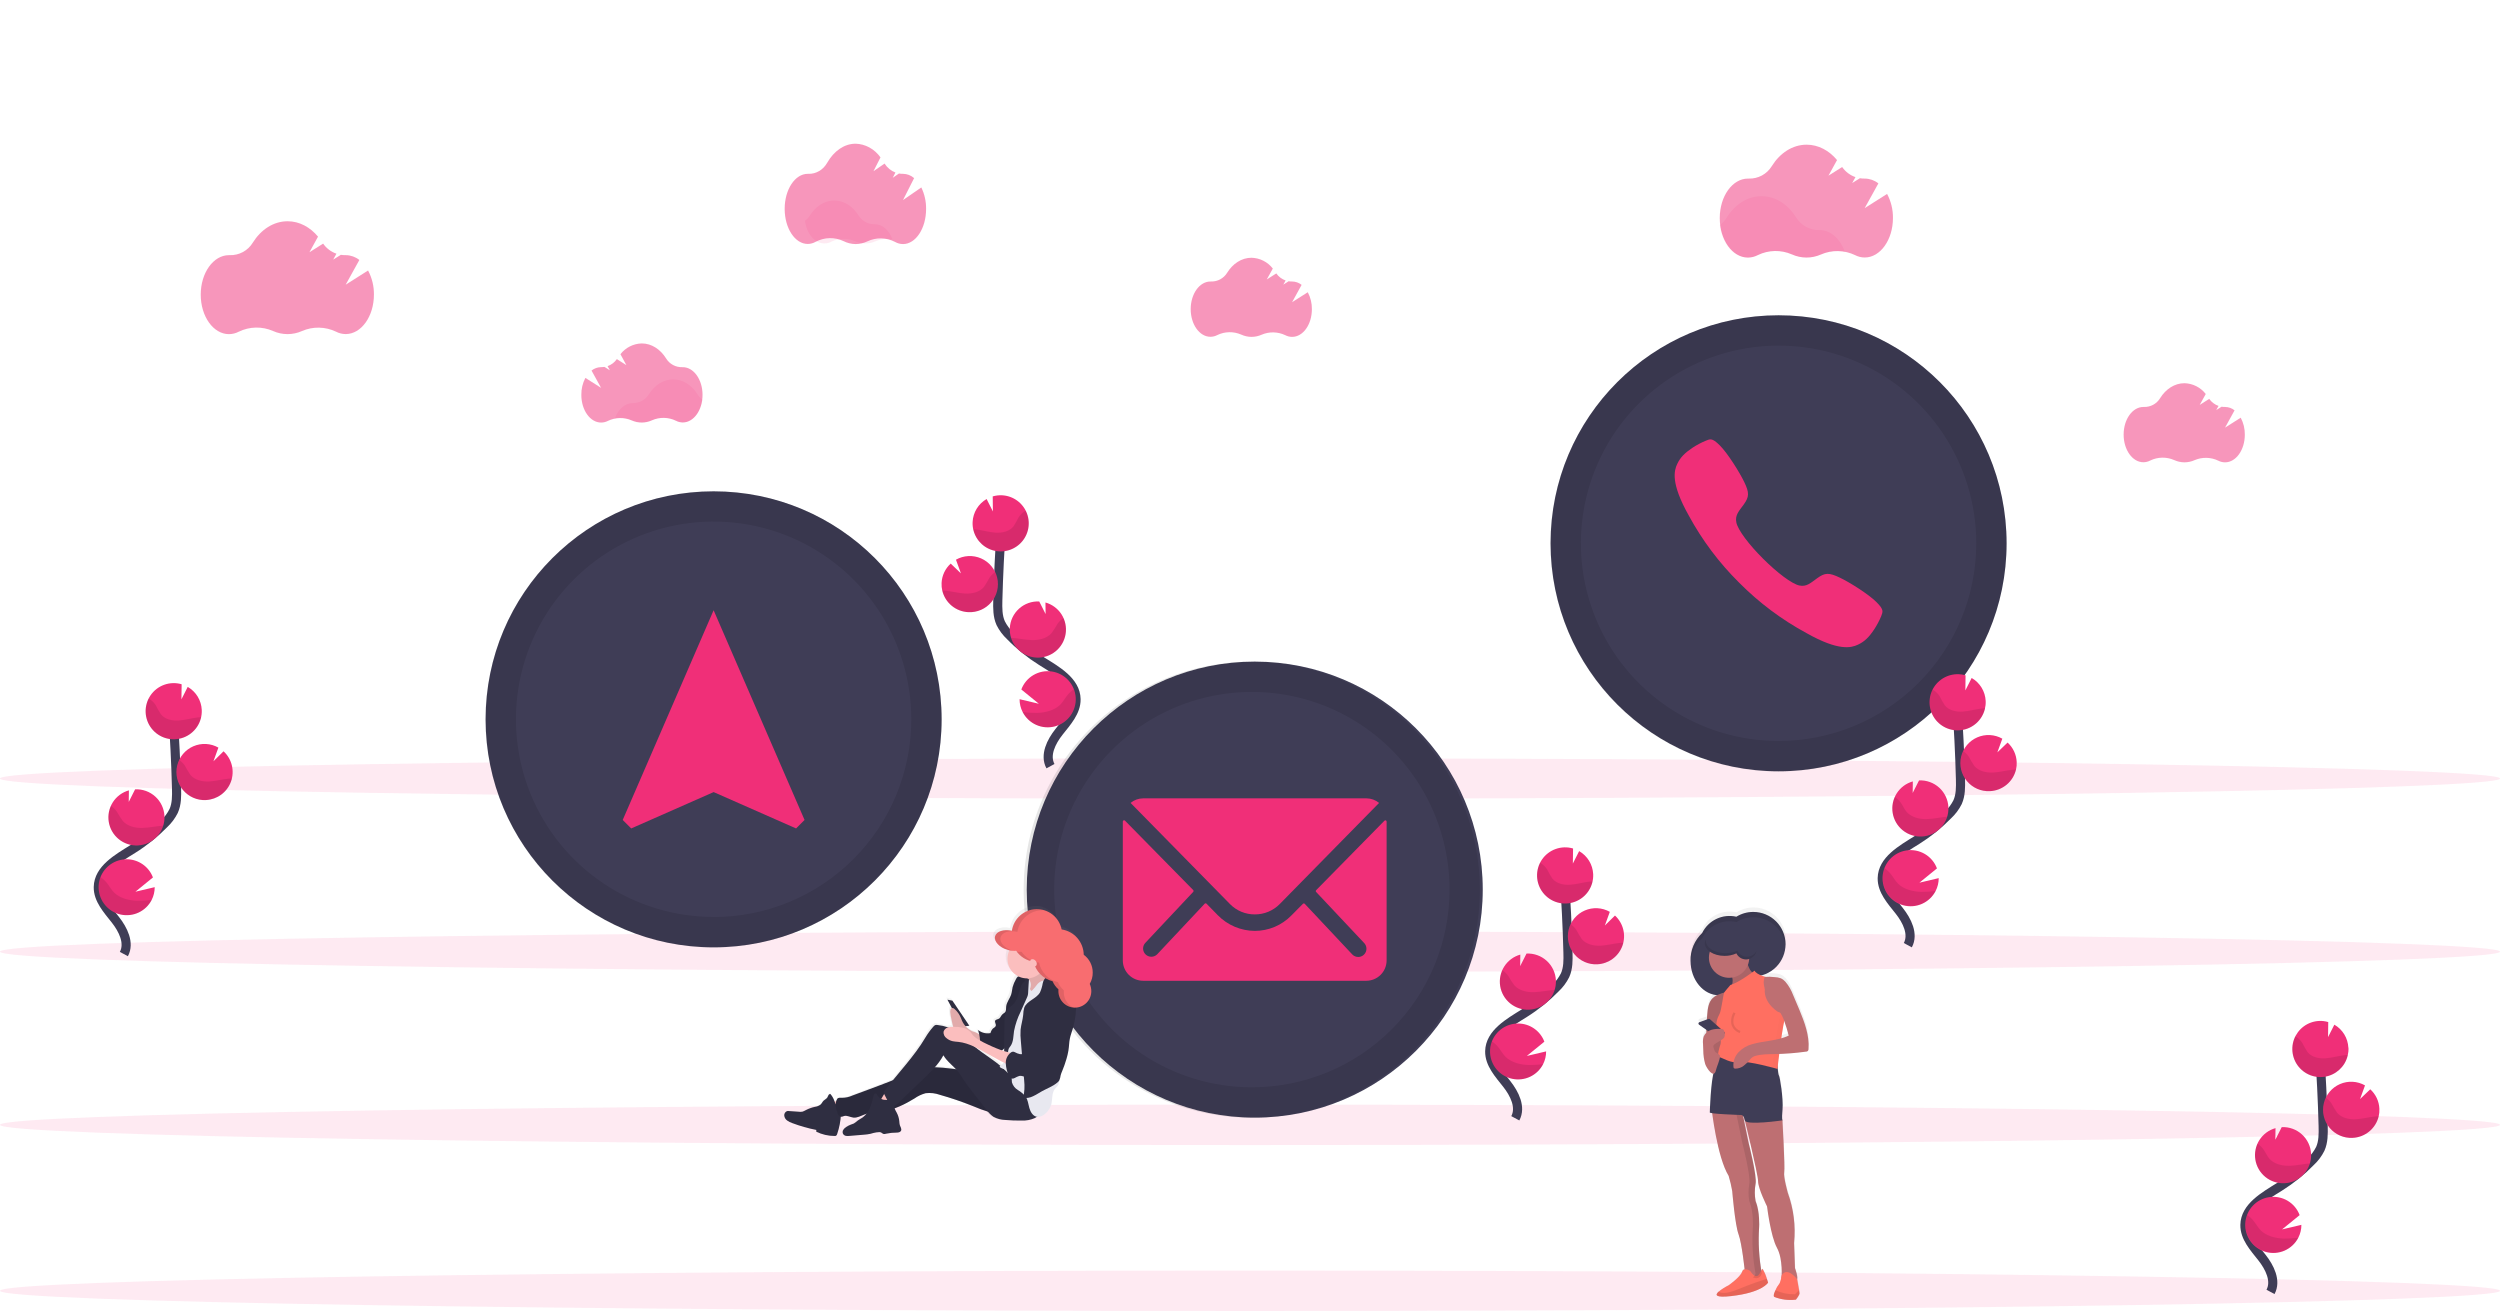 <svg width="1096" height="575" viewBox="0 0 1096 575" fill="none" xmlns="http://www.w3.org/2000/svg">
<g id="undraw_contact_us_15o2 1" clip-path="url(#clip0)">
<path id="Vector" opacity="0.1" d="M548 501.99C850.652 501.99 1096 498.023 1096 493.13C1096 488.237 850.652 484.27 548 484.27C245.348 484.27 0 488.237 0 493.13C0 498.023 245.348 501.99 548 501.99Z" fill="#F02F78"/>
<path id="Vector_2" opacity="0.1" d="M548 574.74C850.652 574.74 1096 570.773 1096 565.88C1096 560.987 850.652 557.02 548 557.02C245.348 557.02 0 560.987 0 565.88C0 570.773 245.348 574.74 548 574.74Z" fill="#F02F78"/>
<path id="Vector_3" opacity="0.1" d="M548 350.16C850.652 350.16 1096 346.193 1096 341.3C1096 336.407 850.652 332.44 548 332.44C245.348 332.44 0 336.407 0 341.3C0 346.193 245.348 350.16 548 350.16Z" fill="#F02F78"/>
<path id="Vector_4" opacity="0.1" d="M548 426.07C850.652 426.07 1096 422.103 1096 417.21C1096 412.317 850.652 408.35 548 408.35C245.348 408.35 0 412.317 0 417.21C0 422.103 245.348 426.07 548 426.07Z" fill="#F02F78"/>
<g id="cloud5">
<path id="Vector_5" opacity="0.1" d="M808.79 110.37C805.22 109.696 801.53 110.1 798.19 111.53C796.185 112.423 794.015 112.885 791.82 112.885C789.625 112.885 787.455 112.423 785.45 111.53C783.078 110.489 780.508 109.976 777.918 110.026C775.328 110.076 772.78 110.688 770.45 111.82C769.123 112.525 767.643 112.896 766.14 112.9C760.06 112.9 755.01 106.78 753.96 98.71C755.157 97.818 756.174 96.709 756.96 95.44C760.52 89.7 766.03 86.01 772.23 86.01C778.43 86.01 783.87 89.65 787.43 95.33C788.49 97.046 789.977 98.458 791.745 99.429C793.513 100.4 795.503 100.897 797.52 100.87H797.68C802.57 100.82 806.76 104.7 808.79 110.37Z" fill="#F02F78"/>
<path id="Vector_6" opacity="0.5" d="M827.3 85.02L817.48 91.24L823.48 80.4C821.79 79.055 819.7 78.312 817.54 78.29H817.38C816.71 78.299 816.041 78.249 815.38 78.14L812 80.25L813.43 77.65C811.067 76.832 809.025 75.284 807.6 73.23L801.6 77.01L805.36 70.17C801.88 65.99 797.18 63.43 792.02 63.43C785.82 63.43 780.31 67.11 776.74 72.85C775.688 74.566 774.2 75.974 772.428 76.929C770.656 77.885 768.662 78.354 766.65 78.29H766.32C759.48 78.29 753.94 86.04 753.94 95.6C753.94 105.16 759.48 112.92 766.32 112.92C767.822 112.91 769.3 112.54 770.63 111.84C772.959 110.705 775.507 110.09 778.097 110.039C780.687 109.987 783.258 110.499 785.63 111.54C787.633 112.44 789.804 112.905 792 112.905C794.196 112.905 796.367 112.44 798.37 111.54C800.723 110.522 803.268 110.022 805.831 110.072C808.395 110.122 810.918 110.721 813.23 111.83C814.545 112.518 816.006 112.882 817.49 112.89C824.33 112.89 829.87 105.13 829.87 95.57C829.911 91.894 829.028 88.266 827.3 85.02Z" fill="#F02F78"/>
</g>
<g id="cloud1">
<path id="cloud1_2" opacity="0.5" d="M161.36 118.59L151.54 124.81L157.54 113.97C155.85 112.625 153.76 111.882 151.6 111.86H151.44C150.77 111.869 150.101 111.819 149.44 111.71L146.06 113.82L147.49 111.22C145.127 110.402 143.085 108.854 141.66 106.8L135.66 110.58L139.42 103.74C135.94 99.56 131.24 97 126.08 97C119.88 97 114.37 100.68 110.8 106.42C109.748 108.136 108.26 109.544 106.488 110.499C104.716 111.455 102.722 111.924 100.71 111.86H100.38C93.54 111.86 88 119.61 88 129.17C88 138.73 93.54 146.49 100.38 146.49C101.882 146.48 103.36 146.11 104.69 145.41C107.019 144.275 109.567 143.66 112.157 143.609C114.747 143.557 117.318 144.069 119.69 145.11C121.693 146.01 123.864 146.475 126.06 146.475C128.256 146.475 130.427 146.01 132.43 145.11C134.783 144.092 137.328 143.592 139.891 143.642C142.455 143.692 144.978 144.291 147.29 145.4C148.605 146.088 150.066 146.452 151.55 146.46C158.39 146.46 163.93 138.7 163.93 129.14C163.971 125.464 163.088 121.836 161.36 118.59Z" fill="#F02F78"/>
</g>
<g id="cloud3">
<path id="Vector_7" opacity="0.1" d="M391.26 104.96C388.758 104.487 386.172 104.769 383.83 105.77C382.428 106.396 380.91 106.72 379.375 106.72C377.84 106.72 376.322 106.396 374.92 105.77C373.261 105.041 371.463 104.683 369.652 104.719C367.84 104.755 366.058 105.186 364.43 105.98C363.503 106.463 362.475 106.72 361.43 106.73C357.18 106.73 353.64 102.45 352.9 96.8C353.748 96.178 354.471 95.401 355.03 94.51C357.52 90.51 361.38 87.91 365.72 87.91C370.06 87.91 373.87 90.46 376.36 94.43C377.104 95.632 378.145 96.621 379.384 97.301C380.623 97.98 382.017 98.328 383.43 98.31H383.54C386.9 98.29 389.83 101.01 391.26 104.96Z" fill="#F02F78"/>
<path id="Vector_8" opacity="0.5" d="M403.897 82.178L395.881 87.708L400.747 78.081C399.371 76.884 397.666 76.223 395.904 76.204H395.764C395.209 76.215 394.654 76.168 394.107 76.064L391.388 77.942L392.555 75.633C390.628 74.904 388.962 73.533 387.794 71.714L382.928 75.062L386.009 68.999C384.715 67.184 383.066 65.703 381.181 64.666C379.296 63.628 377.222 63.059 375.11 63C370.045 63 365.541 66.272 362.636 71.371C361.774 72.896 360.558 74.146 359.109 74.994C357.66 75.843 356.03 76.26 354.385 76.204H354.117C348.528 76.204 344 83.078 344 91.576C344 100.075 348.528 106.949 354.117 106.949C355.338 106.939 356.539 106.608 357.618 105.985C359.518 104.983 361.595 104.442 363.707 104.398C365.818 104.354 367.913 104.809 369.847 105.732C371.493 106.547 373.278 106.98 375.086 107C376.867 106.997 378.627 106.591 380.256 105.808C382.178 104.904 384.255 104.459 386.349 104.502C388.443 104.546 390.503 105.078 392.392 106.061C393.472 106.677 394.673 106.999 395.892 107C401.47 107 405.998 100.113 405.998 91.627C406.045 88.335 405.322 85.084 403.897 82.178Z" fill="#F02F78"/>
</g>
<g id="cloud4">
<path id="Vector_9" opacity="0.5" d="M573.33 128.12L566.46 132.48L570.63 124.89C569.451 123.946 567.99 123.425 566.48 123.41H566.36C565.884 123.419 565.409 123.382 564.94 123.3L562.61 124.78L563.61 122.96C561.958 122.385 560.531 121.304 559.53 119.87L555.36 122.51L558 117.73C556.891 116.298 555.478 115.131 553.863 114.313C552.247 113.495 550.47 113.047 548.66 113C544.32 113 540.46 115.58 537.97 119.6C537.232 120.802 536.189 121.787 534.948 122.456C533.706 123.126 532.31 123.455 530.9 123.41H530.67C525.88 123.41 522 128.83 522 135.53C522 142.23 525.88 147.65 530.67 147.65C531.717 147.642 532.746 147.381 533.67 146.89C535.298 146.1 537.079 145.673 538.888 145.638C540.697 145.604 542.493 145.963 544.15 146.69C545.56 147.333 547.09 147.674 548.64 147.69C550.166 147.687 551.675 147.367 553.07 146.75C554.717 146.037 556.498 145.686 558.292 145.721C560.086 145.755 561.852 146.174 563.47 146.95C564.396 147.435 565.425 147.689 566.47 147.69C571.25 147.69 575.13 142.26 575.13 135.57C575.17 132.974 574.551 130.411 573.33 128.12Z" fill="#F02F78"/>
</g>
<g id="cloud6">
<path id="Vector_10" opacity="0.5" d="M982.33 183.12L975.46 187.48L979.63 179.89C978.451 178.946 976.99 178.425 975.48 178.41H975.36C974.884 178.419 974.409 178.382 973.94 178.3L971.61 179.78L972.61 177.96C970.958 177.385 969.531 176.304 968.53 174.87L964.36 177.51L967 172.73C965.891 171.298 964.478 170.131 962.863 169.313C961.247 168.495 959.47 168.047 957.66 168C953.32 168 949.46 170.58 946.97 174.6C946.232 175.802 945.189 176.787 943.948 177.456C942.706 178.126 941.31 178.455 939.9 178.41H939.67C934.88 178.41 931 183.83 931 190.53C931 197.23 934.88 202.65 939.67 202.65C940.717 202.642 941.746 202.381 942.67 201.89C944.298 201.1 946.079 200.673 947.888 200.638C949.697 200.604 951.493 200.963 953.15 201.69C954.56 202.333 956.09 202.674 957.64 202.69C959.166 202.687 960.675 202.367 962.07 201.75C963.717 201.037 965.498 200.686 967.292 200.721C969.086 200.755 970.852 201.174 972.47 201.95C973.396 202.435 974.425 202.689 975.47 202.69C980.25 202.69 984.13 197.26 984.13 190.57C984.17 187.974 983.551 185.411 982.33 183.12Z" fill="#F02F78"/>
</g>
<g id="cloud2">
<path id="Vector_11" opacity="0.1" d="M269.59 183.37C272.089 182.898 274.672 183.18 277.01 184.18C278.413 184.807 279.933 185.13 281.47 185.13C283.007 185.13 284.527 184.807 285.93 184.18C287.589 183.452 289.386 183.094 291.197 183.128C293.008 183.163 294.79 183.59 296.42 184.38C297.344 184.872 298.373 185.133 299.42 185.14C303.67 185.14 307.21 180.85 307.94 175.2C307.092 174.58 306.373 173.803 305.82 172.91C303.32 168.91 299.46 166.32 295.13 166.32C290.8 166.32 286.98 168.86 284.48 172.84C283.737 174.04 282.697 175.028 281.46 175.708C280.223 176.388 278.831 176.736 277.42 176.72H277.31C273.94 176.74 271 179.45 269.59 183.37Z" fill="#F02F78"/>
<path id="Vector_12" opacity="0.5" d="M256.63 165.67L263.51 170.03L259.33 162.45C260.512 161.503 261.976 160.979 263.49 160.96H263.6C264.079 160.967 264.557 160.933 265.03 160.86L267.36 162.33L266.36 160.52C268.008 159.944 269.433 158.863 270.43 157.43L274.6 160.07L272 155.28C273.109 153.85 274.523 152.684 276.138 151.868C277.754 151.051 279.531 150.605 281.34 150.56C285.67 150.56 289.54 153.14 292.03 157.16C292.767 158.36 293.808 159.345 295.048 160.014C296.288 160.683 297.682 161.013 299.09 160.97H299.33C304.11 160.97 307.99 166.4 307.99 173.09C307.99 179.78 304.11 185.21 299.33 185.21C298.284 185.205 297.255 184.948 296.33 184.46C294.702 183.666 292.92 183.235 291.108 183.199C289.297 183.163 287.499 183.521 285.84 184.25C284.435 184.899 282.907 185.24 281.36 185.25C279.831 185.249 278.319 184.929 276.92 184.31C275.275 183.597 273.496 183.247 271.703 183.281C269.911 183.316 268.147 183.735 266.53 184.51C265.604 184.995 264.575 185.249 263.53 185.25C258.74 185.25 254.86 179.83 254.86 173.13C254.813 170.534 255.422 167.968 256.63 165.67Z" fill="#F02F78"/>
</g>
<path id="Vector_13" d="M664.31 490.26C666.92 485.42 663.96 479.5 660.56 475.19C657.16 470.88 653 466.39 653.09 460.9C653.22 453.01 661.6 448.34 668.29 444.16C673.258 441.045 677.84 437.352 681.94 433.16C683.655 431.546 685.073 429.644 686.13 427.54C687.52 424.46 687.48 420.94 687.39 417.54C687.103 406.28 686.547 395.027 685.72 383.78" stroke="#3F3D56" stroke-width="4" stroke-miterlimit="10"/>
<path id="Vector_14" d="M698.45 383.22C698.353 381.157 697.74 379.152 696.665 377.389C695.59 375.626 694.089 374.161 692.3 373.13L689.54 378.58L689.63 371.98C687.127 371.243 684.454 371.32 681.998 372.201C679.542 373.082 677.429 374.72 675.965 376.88C674.5 379.039 673.76 381.608 673.851 384.216C673.941 386.824 674.858 389.335 676.469 391.388C678.08 393.441 680.301 394.929 682.812 395.637C685.324 396.345 687.995 396.237 690.441 395.328C692.887 394.419 694.981 392.756 696.42 390.58C697.86 388.404 698.571 385.826 698.45 383.22Z" fill="#F02F78"/>
<path id="Vector_15" d="M676.49 466.54C675.252 468.947 673.255 470.879 670.808 472.036C668.361 473.193 665.601 473.512 662.955 472.943C660.308 472.374 657.924 470.948 656.169 468.887C654.415 466.825 653.389 464.243 653.25 461.54C653.158 459.835 653.431 458.131 654.05 456.54C654.957 454.22 656.545 452.229 658.606 450.83C660.667 449.431 663.104 448.69 665.595 448.704C668.086 448.718 670.514 449.487 672.559 450.909C674.604 452.331 676.17 454.34 677.05 456.67L669.36 462.93L677.82 460.93C677.83 462.879 677.374 464.803 676.49 466.54Z" fill="#F02F78"/>
<path id="Vector_16" d="M670.41 442.64C667.389 442.782 664.421 441.808 662.073 439.902C659.725 437.996 658.16 435.292 657.678 432.306C657.196 429.32 657.83 426.262 659.459 423.714C661.088 421.165 663.598 419.306 666.51 418.49L666.44 423.56L669.23 418.04C672.492 417.887 675.681 419.037 678.096 421.236C680.51 423.435 681.952 426.503 682.105 429.765C682.257 433.027 681.108 436.216 678.909 438.631C676.71 441.045 673.642 442.488 670.38 442.64H670.41Z" fill="#F02F78"/>
<path id="Vector_17" d="M700.3 422.75C698.391 422.849 696.486 422.501 694.735 421.736C692.984 420.971 691.435 419.808 690.211 418.34C688.987 416.873 688.121 415.14 687.683 413.28C687.245 411.42 687.245 409.483 687.685 407.623C688.125 405.763 688.992 404.031 690.217 402.564C691.443 401.098 692.992 399.936 694.744 399.173C696.496 398.409 698.402 398.063 700.31 398.163C702.219 398.264 704.078 398.807 705.74 399.75L703.57 405.75L708 401.37C709.792 403.013 711.057 405.149 711.636 407.51C712.216 409.871 712.083 412.35 711.255 414.636C710.427 416.921 708.942 418.911 706.985 420.353C705.028 421.795 702.688 422.626 700.26 422.74L700.3 422.75Z" fill="#F02F78"/>
<path id="Vector_18" opacity="0.1" d="M696.79 386.5C693.95 386.81 691.19 387.69 688.33 387.87C685.47 388.05 682.33 387.36 680.55 385.15C679.713 383.862 678.952 382.527 678.27 381.15C677.493 379.937 676.428 378.933 675.17 378.23C674.374 379.79 673.919 381.502 673.838 383.252C673.756 385.002 674.048 386.749 674.696 388.376C675.343 390.004 676.33 391.475 677.591 392.69C678.853 393.906 680.359 394.838 682.009 395.425C683.659 396.012 685.416 396.24 687.162 396.094C688.907 395.948 690.601 395.431 692.131 394.577C693.661 393.724 694.991 392.554 696.032 391.146C697.074 389.737 697.802 388.123 698.17 386.41C697.72 386.42 697.25 386.45 696.79 386.5Z" fill="black"/>
<path id="Vector_19" opacity="0.1" d="M700.3 422.75C698.177 422.85 696.065 422.4 694.168 421.442C692.272 420.484 690.655 419.051 689.476 417.283C688.297 415.516 687.596 413.473 687.441 411.353C687.285 409.234 687.681 407.111 688.59 405.19C689.566 405.849 690.405 406.691 691.06 407.67C691.795 409.072 692.61 410.431 693.5 411.74C695.42 413.99 698.7 414.74 701.67 414.59C704.64 414.44 707.51 413.59 710.47 413.34C710.88 413.34 711.29 413.28 711.71 413.27C711.098 415.876 709.652 418.211 707.593 419.922C705.534 421.632 702.974 422.625 700.3 422.75Z" fill="black"/>
<path id="Vector_20" opacity="0.1" d="M670.41 442.64C668.309 442.738 666.219 442.297 664.337 441.358C662.455 440.419 660.846 439.014 659.661 437.276C658.477 435.538 657.758 433.526 657.572 431.431C657.386 429.336 657.74 427.229 658.6 425.31C659.615 425.978 660.499 426.825 661.21 427.81C662.016 429.245 662.908 430.631 663.88 431.96C665.95 434.27 669.45 435.09 672.59 434.96C675.73 434.83 678.59 434.15 681.59 433.96C680.843 436.38 679.37 438.511 677.37 440.064C675.369 441.617 672.939 442.516 670.41 442.64Z" fill="black"/>
<path id="Vector_21" opacity="0.1" d="M676.49 466.54C675.252 468.947 673.255 470.879 670.808 472.036C668.361 473.193 665.601 473.512 662.955 472.943C660.308 472.374 657.924 470.948 656.169 468.887C654.415 466.825 653.389 464.243 653.25 461.54C653.158 459.835 653.431 458.131 654.05 456.54C655.064 457.206 655.974 458.018 656.75 458.95C657.92 460.37 658.69 461.95 660.05 463.32C662.56 465.79 666.63 466.81 670.24 466.9C672.329 466.906 674.416 466.786 676.49 466.54Z" fill="black"/>
<path id="Vector_22" d="M54.31 418.26C56.92 413.42 53.96 407.5 50.56 403.19C47.16 398.88 43 394.37 43.09 388.9C43.22 381.01 51.6 376.34 58.29 372.16C63.258 369.045 67.84 365.352 71.94 361.16C73.655 359.546 75.073 357.644 76.13 355.54C77.52 352.46 77.48 348.94 77.39 345.54C77.097 334.28 76.54 323.027 75.72 311.78" stroke="#3F3D56" stroke-width="4" stroke-miterlimit="10"/>
<path id="Vector_23" d="M88.45 311.22C88.353 309.157 87.74 307.152 86.665 305.389C85.59 303.626 84.089 302.161 82.3 301.13L79.54 306.58L79.63 299.98C77.127 299.243 74.454 299.32 71.998 300.201C69.542 301.082 67.429 302.72 65.965 304.88C64.5 307.039 63.76 309.608 63.851 312.216C63.941 314.824 64.858 317.335 66.469 319.388C68.08 321.441 70.301 322.929 72.812 323.637C75.324 324.345 77.995 324.237 80.441 323.328C82.887 322.419 84.981 320.756 86.42 318.58C87.86 316.404 88.571 313.827 88.45 311.22Z" fill="#F02F78"/>
<path id="Vector_24" d="M66.49 394.54C65.252 396.947 63.255 398.879 60.808 400.036C58.361 401.193 55.601 401.512 52.955 400.943C50.308 400.374 47.923 398.948 46.169 396.887C44.415 394.825 43.389 392.243 43.25 389.54C43.158 387.835 43.431 386.131 44.05 384.54C44.957 382.22 46.545 380.229 48.606 378.83C50.667 377.431 53.104 376.69 55.595 376.704C58.086 376.718 60.514 377.487 62.559 378.909C64.604 380.331 66.17 382.34 67.05 384.67L59.36 390.93L67.82 388.93C67.83 390.879 67.374 392.803 66.49 394.54Z" fill="#F02F78"/>
<path id="Vector_25" d="M60.41 370.64C57.389 370.782 54.421 369.808 52.073 367.902C49.725 365.996 48.16 363.292 47.678 360.306C47.196 357.32 47.83 354.262 49.459 351.714C51.088 349.165 53.598 347.306 56.51 346.49L56.44 351.56L59.23 346.04C60.845 345.965 62.46 346.208 63.981 346.756C65.502 347.305 66.9 348.147 68.096 349.236C69.291 350.325 70.261 351.638 70.949 353.102C71.637 354.565 72.029 356.15 72.105 357.765C72.18 359.38 71.937 360.995 71.389 362.516C70.84 364.037 69.998 365.435 68.909 366.631C67.82 367.826 66.507 368.796 65.043 369.484C63.58 370.172 61.995 370.565 60.38 370.64H60.41Z" fill="#F02F78"/>
<path id="Vector_26" d="M90.3 350.75C88.391 350.849 86.486 350.502 84.735 349.736C82.984 348.971 81.435 347.808 80.211 346.34C78.987 344.873 78.121 343.14 77.683 341.28C77.245 339.42 77.245 337.483 77.685 335.623C78.125 333.763 78.992 332.031 80.217 330.565C81.442 329.098 82.992 327.936 84.744 327.173C86.496 326.409 88.402 326.063 90.31 326.163C92.219 326.264 94.078 326.807 95.74 327.75L93.57 333.75L98 329.37C99.792 331.013 101.057 333.149 101.636 335.51C102.216 337.871 102.083 340.35 101.255 342.636C100.427 344.921 98.942 346.911 96.985 348.353C95.028 349.795 92.688 350.626 90.26 350.74L90.3 350.75Z" fill="#F02F78"/>
<path id="Vector_27" opacity="0.1" d="M86.79 314.5C83.95 314.81 81.19 315.69 78.33 315.87C75.47 316.05 72.33 315.36 70.55 313.15C69.713 311.862 68.952 310.527 68.27 309.15C67.493 307.936 66.428 306.933 65.17 306.23C64.374 307.79 63.919 309.502 63.837 311.252C63.756 313.002 64.048 314.749 64.696 316.376C65.343 318.004 66.33 319.475 67.591 320.69C68.853 321.906 70.359 322.838 72.009 323.425C73.659 324.012 75.416 324.24 77.162 324.094C78.907 323.948 80.601 323.431 82.131 322.577C83.661 321.724 84.991 320.554 86.032 319.146C87.074 317.737 87.802 316.123 88.17 314.41C87.72 314.42 87.25 314.45 86.79 314.5Z" fill="black"/>
<path id="Vector_28" opacity="0.1" d="M90.3 350.75C88.177 350.85 86.065 350.4 84.168 349.442C82.272 348.484 80.655 347.051 79.476 345.283C78.297 343.516 77.596 341.473 77.441 339.353C77.285 337.234 77.681 335.111 78.59 333.19C79.566 333.849 80.405 334.691 81.06 335.67C81.796 337.072 82.61 338.431 83.5 339.74C85.42 341.99 88.7 342.74 91.67 342.59C94.64 342.44 97.51 341.59 100.47 341.34C100.88 341.34 101.29 341.28 101.71 341.27C101.098 343.876 99.652 346.211 97.593 347.922C95.534 349.632 92.974 350.625 90.3 350.75Z" fill="black"/>
<path id="Vector_29" opacity="0.1" d="M60.41 370.64C58.309 370.738 56.219 370.297 54.337 369.358C52.455 368.419 50.846 367.014 49.661 365.276C48.477 363.538 47.758 361.526 47.572 359.431C47.386 357.336 47.74 355.229 48.6 353.31C49.615 353.978 50.499 354.825 51.21 355.81C52.016 357.245 52.908 358.631 53.88 359.96C55.95 362.27 59.45 363.09 62.59 362.96C65.73 362.83 68.59 362.15 71.59 361.96C70.843 364.38 69.37 366.511 67.37 368.064C65.369 369.617 62.939 370.516 60.41 370.64Z" fill="black"/>
<path id="Vector_30" opacity="0.1" d="M66.49 394.54C65.252 396.947 63.255 398.879 60.808 400.036C58.361 401.193 55.601 401.512 52.955 400.943C50.308 400.374 47.923 398.948 46.169 396.887C44.415 394.825 43.389 392.243 43.25 389.54C43.158 387.835 43.431 386.131 44.05 384.54C45.064 385.206 45.974 386.018 46.75 386.95C47.92 388.37 48.69 389.95 50.05 391.32C52.56 393.79 56.63 394.81 60.24 394.9C62.329 394.906 64.416 394.786 66.49 394.54Z" fill="black"/>
<path id="Vector_31" d="M460.52 335.89C457.91 331.06 460.87 325.14 464.28 320.83C467.69 316.52 471.83 312.03 471.74 306.54C471.62 298.64 463.24 293.98 456.54 289.8C451.574 286.686 446.995 282.994 442.9 278.8C441.177 277.195 439.755 275.295 438.7 273.19C437.32 270.1 437.36 266.59 437.44 263.19C437.74 251.93 438.297 240.677 439.11 229.43" stroke="#3F3D56" stroke-width="4" stroke-miterlimit="10"/>
<path id="Vector_32" d="M426.39 228.86C426.485 226.798 427.097 224.793 428.17 223.03C429.243 221.266 430.742 219.802 432.53 218.77L435.29 224.22L435.21 217.62C436.524 217.238 437.892 217.073 439.26 217.13C441.692 217.243 444.035 218.075 445.994 219.52C447.954 220.965 449.44 222.959 450.266 225.249C451.093 227.539 451.221 230.022 450.636 232.385C450.051 234.748 448.778 236.885 446.979 238.525C445.18 240.165 442.935 241.234 440.528 241.598C438.121 241.962 435.66 241.604 433.456 240.57C431.252 239.536 429.405 237.871 428.147 235.787C426.889 233.702 426.278 231.292 426.39 228.86Z" fill="#F02F78"/>
<path id="Vector_33" d="M448.34 312.18C449.63 314.692 451.746 316.684 454.331 317.822C456.916 318.96 459.813 319.175 462.538 318.429C465.262 317.684 467.647 316.025 469.293 313.73C470.939 311.435 471.746 308.643 471.578 305.824C471.41 303.005 470.278 300.329 468.371 298.245C466.465 296.161 463.899 294.797 461.106 294.38C458.312 293.964 455.461 294.52 453.029 295.957C450.597 297.393 448.733 299.622 447.75 302.27L455.44 308.53L446.98 306.53C446.973 308.495 447.44 310.433 448.34 312.18Z" fill="#F02F78"/>
<path id="Vector_34" d="M454.42 288.28C457.442 288.425 460.412 287.453 462.762 285.547C465.113 283.642 466.679 280.938 467.163 277.952C467.647 274.965 467.013 271.905 465.384 269.355C463.755 266.806 461.244 264.946 458.33 264.13L458.39 269.2L455.6 263.68C452.339 263.52 449.148 264.661 446.729 266.853C444.31 269.046 442.86 272.109 442.7 275.37C442.63 276.79 442.809 278.212 443.23 279.57C443.968 281.999 445.44 284.14 447.444 285.7C449.447 287.259 451.884 288.161 454.42 288.28Z" fill="#F02F78"/>
<path id="Vector_35" d="M424.54 268.37C426.448 268.467 428.353 268.119 430.103 267.352C431.854 266.586 433.402 265.423 434.625 263.954C435.848 262.486 436.712 260.753 437.149 258.893C437.587 257.033 437.585 255.097 437.144 253.238C436.704 251.378 435.836 249.647 434.611 248.181C433.385 246.715 431.836 245.554 430.084 244.791C428.332 244.028 426.427 243.682 424.519 243.783C422.61 243.883 420.752 244.427 419.09 245.37L421.27 251.37L416.79 247.08C415.595 248.163 414.626 249.471 413.94 250.93C413.253 252.389 412.862 253.969 412.79 255.58C412.73 256.719 412.835 257.861 413.1 258.97C413.727 261.567 415.183 263.888 417.247 265.584C419.311 267.28 421.871 268.258 424.54 268.37Z" fill="#F02F78"/>
<path id="Vector_36" opacity="0.1" d="M428.05 232.14C430.89 232.45 433.65 233.33 436.5 233.51C439.35 233.69 442.5 233 444.29 230.79C445.124 229.502 445.882 228.166 446.56 226.79C447.341 225.576 448.409 224.573 449.67 223.87C450.468 225.431 450.923 227.144 451.006 228.894C451.089 230.645 450.796 232.393 450.149 234.022C449.501 235.651 448.513 237.122 447.251 238.339C445.989 239.555 444.482 240.487 442.83 241.074C441.178 241.661 439.421 241.888 437.674 241.74C435.928 241.593 434.233 241.074 432.703 240.219C431.173 239.364 429.843 238.192 428.803 236.781C427.763 235.371 427.035 233.754 426.67 232.04C427.12 232.05 427.58 232.09 428.05 232.14Z" fill="black"/>
<path id="Vector_37" opacity="0.1" d="M424.54 268.37C426.662 268.468 428.772 268.015 430.667 267.056C432.563 266.098 434.178 264.665 435.356 262.898C436.534 261.131 437.236 259.09 437.392 256.972C437.549 254.854 437.156 252.731 436.25 250.81C435.271 251.469 434.429 252.311 433.77 253.29C433.035 254.692 432.22 256.051 431.33 257.36C429.42 259.61 426.14 260.36 423.17 260.21C420.2 260.06 417.33 259.21 414.37 258.96C413.96 258.96 413.54 258.9 413.13 258.89C413.741 261.497 415.186 263.833 417.245 265.544C419.304 267.255 421.866 268.247 424.54 268.37Z" fill="black"/>
<path id="Vector_38" opacity="0.1" d="M454.42 288.28C456.522 288.381 458.614 287.942 460.497 287.003C462.38 286.065 463.991 284.66 465.176 282.921C466.361 281.182 467.08 279.169 467.265 277.073C467.449 274.977 467.093 272.869 466.23 270.95C465.217 271.616 464.335 272.463 463.63 273.45C462.824 274.885 461.932 276.271 460.96 277.6C458.88 279.91 455.39 280.73 452.24 280.6C449.09 280.47 446.24 279.79 443.24 279.6C443.983 282.022 445.455 284.156 447.456 285.709C449.457 287.263 451.889 288.161 454.42 288.28Z" fill="black"/>
<path id="Vector_39" opacity="0.1" d="M448.34 312.18C449.785 314.966 452.239 317.094 455.201 318.131C458.163 319.167 461.41 319.033 464.276 317.756C467.143 316.48 469.413 314.156 470.624 311.261C471.835 308.366 471.894 305.117 470.79 302.18C469.772 302.84 468.861 303.653 468.09 304.59C466.92 306.01 466.09 307.59 464.79 308.96C462.27 311.43 458.21 312.45 454.59 312.54C452.501 312.541 450.415 312.421 448.34 312.18Z" fill="black"/>
<g id="svgGroupThree">
<path id="Vector_40" d="M779.73 338.14C834.936 338.14 879.69 293.386 879.69 238.18C879.69 182.974 834.936 138.22 779.73 138.22C724.524 138.22 679.77 182.974 679.77 238.18C679.77 293.386 724.524 338.14 779.73 338.14Z" fill="#3F3D56"/>
<path id="Vector_41" d="M822.64 263.96C819.16 260.48 810.79 255.23 806.64 253.27C801.85 250.97 800.09 251.01 796.7 253.46C793.88 255.46 792.05 257.39 788.81 256.68C785.57 255.97 779.15 251.13 772.94 244.94C766.73 238.75 761.91 232.37 761.22 229.08C760.53 225.79 762.43 224 764.45 221.18C766.89 217.79 766.96 216.03 764.64 211.24C762.64 207.09 757.45 198.74 753.94 195.24C750.43 191.74 749.67 192.51 747.75 193.24C745.774 194.068 743.876 195.072 742.08 196.24C738.6 198.57 736.65 200.51 735.28 203.43C733.91 206.35 732.36 211.77 740.33 225.96C746.209 236.815 753.656 246.745 762.43 255.43C771.144 264.224 781.108 271.684 792 277.57C806.18 285.57 811.61 283.98 814.53 282.62C817.45 281.26 819.39 279.33 821.71 275.82C822.88 274.025 823.884 272.127 824.71 270.15C825.37 268.23 826.15 267.45 822.64 263.96Z" fill="#F02F78"/>
<path id="Vector_42" opacity="0.1" d="M779.73 138.23C759.948 138.22 740.607 144.078 724.154 155.062C707.702 166.047 694.877 181.664 687.302 199.939C679.727 218.213 677.742 238.324 681.599 257.727C685.456 277.13 694.981 294.952 708.969 308.941C722.958 322.929 740.78 332.454 760.183 336.311C779.586 340.168 799.697 338.183 817.971 330.608C836.246 323.033 851.863 310.208 862.848 293.756C873.832 277.303 879.69 257.962 879.68 238.18C879.667 211.676 869.132 186.261 850.391 167.519C831.649 148.778 806.234 138.243 779.73 138.23ZM779.73 324.85C762.588 324.85 745.832 319.767 731.579 310.243C717.326 300.72 706.217 287.184 699.657 271.347C693.098 255.51 691.381 238.084 694.725 221.272C698.07 204.459 706.324 189.016 718.445 176.895C730.566 164.774 746.009 156.52 762.822 153.175C779.634 149.831 797.06 151.548 812.897 158.107C828.734 164.667 842.27 175.776 851.793 190.029C861.317 204.282 866.4 221.038 866.4 238.18C866.4 249.562 864.158 260.832 859.803 271.347C855.447 281.862 849.063 291.417 841.015 299.465C832.967 307.513 823.412 313.897 812.897 318.253C802.382 322.608 791.112 324.85 779.73 324.85Z" fill="black"/>
</g>
<g id="svgGroupTwo">
<path id="Vector_43" d="M550.08 489.97C605.286 489.97 650.04 445.216 650.04 390.01C650.04 334.804 605.286 290.05 550.08 290.05C494.874 290.05 450.12 334.804 450.12 390.01C450.12 445.216 494.874 489.97 550.08 489.97Z" fill="#3F3D56"/>
<path id="Vector_44" d="M606.93 359.81L577 390.26C576.947 390.31 576.906 390.371 576.877 390.438C576.848 390.505 576.834 390.577 576.834 390.65C576.834 390.723 576.848 390.795 576.877 390.862C576.906 390.929 576.947 390.99 577 391.04L598 413.37C598.502 413.876 598.844 414.519 598.982 415.219C599.12 415.919 599.049 416.644 598.776 417.303C598.504 417.962 598.043 418.526 597.451 418.924C596.859 419.322 596.163 419.536 595.45 419.54C594.49 419.538 593.57 419.157 592.89 418.48L572 396.23C571.893 396.125 571.75 396.066 571.6 396.066C571.45 396.066 571.307 396.125 571.2 396.23L566.11 401.37C564.026 403.501 561.537 405.194 558.789 406.35C556.042 407.506 553.091 408.101 550.11 408.1C547.073 408.086 544.069 407.467 541.274 406.279C538.478 405.09 535.948 403.357 533.83 401.18L528.94 396.18C528.833 396.075 528.69 396.016 528.54 396.016C528.39 396.016 528.247 396.075 528.14 396.18L507.3 418.38C506.965 418.716 506.566 418.982 506.128 419.164C505.69 419.346 505.22 419.44 504.745 419.44C504.27 419.44 503.8 419.346 503.362 419.164C502.924 418.982 502.525 418.716 502.19 418.38C501.853 418.045 501.585 417.647 501.403 417.209C501.22 416.77 501.126 416.3 501.126 415.825C501.126 415.35 501.22 414.88 501.403 414.441C501.585 414.003 501.853 413.605 502.19 413.27L523.11 390.99C523.203 390.881 523.254 390.743 523.254 390.6C523.254 390.457 523.203 390.319 523.11 390.21L493.18 359.76C493.103 359.683 493.005 359.63 492.898 359.609C492.791 359.587 492.68 359.598 492.579 359.64C492.478 359.682 492.392 359.752 492.332 359.843C492.272 359.934 492.24 360.041 492.24 360.15V421.08C492.248 423.435 493.187 425.692 494.853 427.357C496.518 429.023 498.775 429.962 501.13 429.97H599C601.355 429.962 603.612 429.023 605.277 427.357C606.943 425.692 607.882 423.435 607.89 421.08V360.2C607.895 360.087 607.865 359.974 607.803 359.879C607.742 359.783 607.653 359.709 607.548 359.666C607.442 359.624 607.327 359.615 607.216 359.64C607.105 359.666 607.006 359.725 606.93 359.81Z" fill="#F02F78"/>
<path id="Vector_45" d="M550.08 400.87C552.109 400.89 554.121 400.502 555.997 399.729C557.873 398.956 559.574 397.814 561 396.37L604.59 352C603.043 350.718 601.099 350.012 599.09 350H501.15C499.14 350.007 497.195 350.714 495.65 352L539.25 396.37C540.663 397.805 542.35 398.943 544.21 399.716C546.07 400.489 548.066 400.881 550.08 400.87Z" fill="#F02F78"/>
<path id="Vector_46" opacity="0.1" d="M548.82 290.06C529.038 290.05 509.697 295.908 493.244 306.892C476.792 317.877 463.967 333.494 456.392 351.769C448.817 370.043 446.832 390.154 450.689 409.557C454.546 428.96 464.071 446.782 478.059 460.771C492.048 474.759 509.871 484.284 529.273 488.141C548.676 491.998 568.787 490.013 587.061 482.438C605.336 474.863 620.953 462.038 631.938 445.586C642.922 429.133 648.78 409.792 648.77 390.01C648.757 363.506 638.222 338.091 619.481 319.349C600.739 300.608 575.324 290.073 548.82 290.06ZM548.82 476.68C531.678 476.68 514.922 471.597 500.669 462.074C486.416 452.55 475.307 439.014 468.747 423.177C462.188 407.34 460.471 389.914 463.815 373.102C467.16 356.289 475.414 340.846 487.535 328.725C499.656 316.604 515.099 308.35 531.912 305.005C548.724 301.661 566.15 303.378 581.987 309.937C597.824 316.497 611.36 327.606 620.883 341.859C630.407 356.112 635.49 372.868 635.49 390.01C635.49 412.996 626.359 435.041 610.105 451.295C593.851 467.549 571.806 476.68 548.82 476.68Z" fill="black"/>
</g>
<g id="svgGroupOne">
<path id="Vector_47" d="M312.85 415.32C368.056 415.32 412.81 370.566 412.81 315.36C412.81 260.154 368.056 215.4 312.85 215.4C257.644 215.4 212.89 260.154 212.89 315.36C212.89 370.566 257.644 415.32 312.85 415.32Z" fill="#3F3D56"/>
<path id="Vector_48" d="M312.85 267.53L273 359.47L276.72 363.19L312.86 347.25L349 363.19L352.72 359.47L312.85 267.53Z" fill="#F02F78"/>
<path id="Vector_49" opacity="0.1" d="M312.85 215.37C293.07 215.36 273.731 221.217 257.279 232.199C240.828 243.181 228.003 258.795 220.426 277.067C212.85 295.339 210.862 315.447 214.715 334.848C218.568 354.25 228.088 372.073 242.072 386.063C256.055 400.053 273.873 409.582 293.273 413.445C312.672 417.307 332.781 415.33 351.057 407.763C369.332 400.195 384.953 387.378 395.943 370.932C406.934 354.486 412.8 335.15 412.8 315.37C412.8 288.857 402.271 263.429 383.528 244.677C364.785 225.925 339.363 215.383 312.85 215.37ZM312.85 401.99C295.706 401.99 278.947 396.906 264.694 387.38C250.44 377.854 239.331 364.315 232.773 348.476C226.214 332.636 224.501 315.207 227.849 298.393C231.197 281.579 239.457 266.136 251.583 254.017C263.709 241.898 279.157 233.648 295.972 230.309C312.788 226.971 330.216 228.694 346.052 235.262C361.888 241.829 375.42 252.946 384.938 267.205C394.455 281.465 399.53 298.226 399.52 315.37C399.517 338.355 390.385 360.397 374.131 376.649C357.878 392.9 335.835 402.03 312.85 402.03V401.99Z" fill="black"/>
</g>
<path id="Vector_50" d="M788.93 441.25C788.023 439.037 787.093 436.83 786.14 434.63C785.355 432.483 784.201 430.49 782.73 428.74C782.171 428.11 781.491 427.6 780.73 427.24C779.893 426.931 779.012 426.756 778.12 426.72C776.76 426.549 775.387 426.512 774.02 426.61C773.49 426.45 772.89 426.24 772.3 426C775.259 425.223 777.89 423.515 779.805 421.13C781.721 418.745 782.82 415.807 782.94 412.75C782.94 412.55 782.94 412.34 782.94 412.14C782.948 410.269 782.587 408.414 781.878 406.682C781.169 404.95 780.126 403.375 778.809 402.046C777.491 400.717 775.925 399.661 774.199 398.938C772.473 398.214 770.621 397.838 768.75 397.83C766.116 397.825 763.534 398.563 761.3 399.96C758.351 399.291 755.261 399.642 752.537 400.955C749.813 402.268 747.614 404.466 746.3 407.19C744.644 408.775 743.335 410.686 742.457 412.804C741.579 414.921 741.151 417.198 741.2 419.49C741.2 419.7 741.2 419.92 741.2 420.12C741.46 427.89 746.48 434.12 752.82 434.75C752.142 435.055 751.52 435.47 750.98 435.98C749.04 437.85 748.72 440.82 748.51 443.52L748.36 445.52L745 446.72C744.893 446.758 744.799 446.825 744.727 446.913C744.656 447.001 744.61 447.107 744.594 447.219C744.579 447.332 744.594 447.446 744.639 447.551C744.685 447.655 744.757 447.744 744.85 447.81L748.06 450.1C748.06 450.29 748.06 450.48 748.06 450.67C748.06 450.86 748.06 451.1 748.12 451.32C747.572 451.803 747.147 452.41 746.88 453.09C746.567 454.14 746.469 455.242 746.59 456.33L746.71 459.12C746.694 461.22 746.981 463.311 747.56 465.33C747.98 466.57 749.8 469.56 751.11 469.58C749.9 475.08 749.58 486.68 749.58 486.68C749.43 486.83 749.85 486.97 750.58 487.09C751.3 492.61 753.65 508.09 757.82 514.9C758.476 517.12 759.001 519.378 759.39 521.66C759.39 521.66 760.58 536.37 762.15 540.74C763.49 544.46 764.55 553.64 764.84 556.3C764.568 556.37 764.321 556.513 764.125 556.714C763.929 556.915 763.793 557.166 763.73 557.44C762.94 559.82 757.82 563.44 757.82 563.44C756.251 564.224 754.769 565.173 753.4 566.27C751.79 567.72 751.85 569.03 759 568.21C772.8 566.62 775.16 562.21 775.16 562.21C775.16 562.21 774.94 561.47 774.61 560.51C774.189 559.016 773.58 557.582 772.8 556.24C772.6 556.05 772.4 556.37 772.16 556.87C771.119 550.489 770.803 544.012 771.22 537.56C771.22 537.56 771.61 530.8 769.64 526.03C769.202 523.532 769.202 520.978 769.64 518.48C770.43 515.3 766.49 499.79 766.49 499.79L764.23 488.37C764.538 488.76 764.753 489.215 764.86 489.7L764.92 489.93L764.98 490.26C765.003 490.377 765.058 490.484 765.14 490.57C766.68 496.97 770.9 514.7 770.9 517.3C770.9 520.48 774.84 528.43 774.84 528.43C774.84 528.43 776.41 541.55 779.17 546.71C781.27 550.64 781.32 556.4 781.22 558.94C781.22 558.94 780.75 562.21 779.96 563C779.332 563.781 778.829 564.655 778.47 565.59L778.38 565.78C778.38 565.78 777.2 568.17 777.99 568.57C780.995 569.749 784.247 570.158 787.45 569.76C787.45 569.76 789.03 567.76 789.03 566.98C788.997 566.504 788.937 566.03 788.85 565.56C788.56 563.68 788.02 560.72 788.01 560.69C788.34 559.41 787.01 555.85 787.01 555.85L786.61 544.72C787.342 537.184 786.4 529.579 783.85 522.45C783.85 522.45 781.85 515.3 782.28 513.31C782.71 511.32 781.49 490.25 781.49 490.25L781.37 489.95C781.263 488.46 781.304 486.962 781.49 485.48C781.88 480.71 780.31 470.77 779.91 470.38C779.584 469.312 779.396 468.206 779.35 467.09C779.44 466.26 779.71 463.83 780.08 460.81C783.968 460.677 787.847 460.343 791.7 459.81C792.072 459.81 792.43 459.667 792.7 459.41C792.858 459.17 792.938 458.887 792.93 458.6C793.39 452.61 791.2 446.79 788.93 441.25ZM781 453.86C781.41 451.01 781.85 448.25 782.29 446.2L782.35 446.38C783.107 448.441 783.742 450.544 784.25 452.68C783.2 453.16 782.113 453.555 781 453.86Z" fill="url(#paint0_linear)"/>
<path id="Vector_51" d="M750.37 486.05C750.37 486.05 752.73 507.28 757.84 515.53C758.497 517.723 759.021 519.954 759.41 522.21C759.41 522.21 760.59 536.75 762.16 541.07C763.73 545.39 764.91 557.19 764.91 557.19C764.91 557.19 770.41 563.47 772.38 558.37C771.143 551.632 770.746 544.766 771.2 537.93C771.2 537.93 771.59 531.25 769.63 526.53C769.192 524.063 769.192 521.537 769.63 519.07C770.41 515.92 766.48 500.6 766.48 500.6L763.34 485.27L750.37 486.05Z" fill="#BE6F72"/>
<path id="Vector_52" d="M775.13 562.3C775.13 562.3 772.77 566.62 759.02 568.19C751.88 569 751.83 567.71 753.44 566.27C754.805 565.185 756.279 564.247 757.84 563.47C757.84 563.47 762.95 559.94 763.73 557.58C764.51 555.22 767.27 557.19 767.27 557.19C771.2 563.08 771.99 555.61 772.77 556.4C773.553 557.719 774.161 559.134 774.58 560.61C774.91 561.56 775.13 562.3 775.13 562.3Z" fill="#FF6F61"/>
<path id="Vector_53" opacity="0.1" d="M775.13 562.3C775.13 562.3 772.77 566.62 759.02 568.19C751.88 569 751.83 567.71 753.44 566.27C754.56 566.98 756.82 567.27 761.37 565.44C767.92 562.76 772.67 561.21 774.58 560.61C774.91 561.56 775.13 562.3 775.13 562.3Z" fill="black"/>
<path id="Vector_54" opacity="0.1" d="M771.2 537.93C771.2 537.93 771.59 531.25 769.63 526.53C769.192 524.063 769.192 521.537 769.63 519.07C770.41 515.92 766.48 500.6 766.48 500.6L763.34 485.27L760.62 485.43L763.73 500.6C763.73 500.6 767.66 515.92 766.88 519.07C766.442 521.537 766.442 524.063 766.88 526.53C768.88 531.25 768.45 537.93 768.45 537.93C767.996 544.766 768.393 551.632 769.63 558.37C769.417 559.01 769.021 559.573 768.49 559.99C769.95 560.65 771.49 560.62 772.38 558.37C771.143 551.632 770.746 544.766 771.2 537.93Z" fill="black"/>
<path id="Vector_55" d="M768.64 399.79C766.018 399.785 763.447 400.516 761.22 401.9C758.28 401.221 755.196 401.558 752.472 402.857C749.748 404.155 747.544 406.338 746.22 409.05C744.571 410.61 743.266 412.498 742.389 414.592C741.513 416.686 741.084 418.94 741.13 421.21C741.13 429.57 746.76 436.34 753.7 436.34C758.7 436.34 763.08 432.78 765.09 427.63C766.245 427.936 767.435 428.091 768.63 428.09C772.383 428.09 775.982 426.599 778.636 423.946C781.289 421.292 782.78 417.693 782.78 413.94C782.78 410.187 781.289 406.588 778.636 403.934C775.982 401.281 772.383 399.79 768.63 399.79H768.64Z" fill="#3F3D56"/>
<path id="Vector_56" d="M780.24 488.02L781.42 491.16C781.42 491.16 782.6 511.99 782.2 513.96C781.8 515.93 783.78 522.96 783.78 522.96C786.321 529.998 787.261 537.513 786.53 544.96L786.92 555.96C786.92 555.96 788.49 560.28 787.71 561.07C786.93 561.86 781 560.37 781 560.37C781 560.37 781.79 552.12 779 547.01C776.21 541.9 774.68 528.93 774.68 528.93C774.68 528.93 770.75 521.07 770.75 517.93C770.75 514.79 764.46 489.24 764.46 489.24L780.24 488.02Z" fill="#BE6F72"/>
<path id="Vector_57" d="M749.58 487.63C749.58 487.63 749.98 473.48 751.58 469.16C752.394 467.141 752.981 465.038 753.33 462.89C753.33 462.89 777.12 467.19 779.09 465.62C779.09 465.62 779.48 471.12 779.88 471.51C780.28 471.9 781.88 481.73 781.45 486.45C781.02 491.17 781.45 491.16 781.45 491.16C781.45 491.16 765.33 493.52 764.94 491.16C764.55 488.8 763.37 488.81 763.37 488.81C763.37 488.81 748.8 488.37 749.58 487.63Z" fill="#3F3D56"/>
<g id="Group" opacity="0.1">
<path id="Vector_58" opacity="0.1" d="M762.55 487.63C762.55 487.63 752.61 487.36 749.61 486.82C749.61 487.33 749.61 487.63 749.61 487.63C748.83 488.41 763.37 488.81 763.37 488.81C763.568 488.828 763.756 488.905 763.91 489.03C763.38 487.63 762.55 487.63 762.55 487.63Z" fill="black"/>
<path id="Vector_59" opacity="0.1" d="M779.85 471.51C779.45 471.12 779.06 465.62 779.06 465.62C778.856 465.747 778.628 465.828 778.39 465.86C778.53 467.52 778.8 470.07 779.06 470.33C779.32 470.59 781.06 480.55 780.63 485.27C780.2 489.99 780.63 489.98 780.63 489.98C780.63 489.98 767.88 491.85 764.79 490.6C764.79 490.77 764.88 490.96 764.91 491.16C765.3 493.52 781.42 491.16 781.42 491.16C781.42 491.16 781.02 491.16 781.42 486.45C781.82 481.74 780.24 471.91 779.85 471.51Z" fill="black"/>
</g>
<path id="Vector_60" d="M766.9 424.55C767.239 425.307 767.753 425.972 768.4 426.49C768.817 426.8 769.299 427.008 769.81 427.1C768.93 427.61 767.97 427.99 767.09 428.5C765.706 429.43 764.371 430.432 763.09 431.5C761.78 432.553 760.177 433.175 758.5 433.28C759.089 432.487 759.458 431.552 759.57 430.571C759.682 429.59 759.534 428.596 759.14 427.69C758.78 427.096 758.542 426.437 758.44 425.75C758.44 424.62 759.44 423.75 760.37 423.15C761.12 422.64 761.89 422.15 762.67 421.66C763.28 421.28 764.2 420.48 764.97 420.51C765.74 420.54 765.83 421.22 765.97 421.92C766.168 422.832 766.481 423.716 766.9 424.55Z" fill="#BE6F72"/>
<path id="Vector_61" opacity="0.1" d="M766.9 424.55C767.239 425.307 767.753 425.972 768.4 426.49C768.817 426.8 769.299 427.008 769.81 427.1C768.93 427.61 767.97 427.99 767.09 428.5C765.706 429.43 764.371 430.432 763.09 431.5C761.78 432.553 760.177 433.175 758.5 433.28C759.089 432.487 759.458 431.552 759.57 430.571C759.682 429.59 759.534 428.596 759.14 427.69C758.78 427.096 758.542 426.437 758.44 425.75C758.44 424.62 759.44 423.75 760.37 423.15C761.12 422.64 761.89 422.15 762.67 421.66C763.28 421.28 764.2 420.48 764.97 420.51C765.74 420.54 765.83 421.22 765.97 421.92C766.168 422.832 766.481 423.716 766.9 424.55Z" fill="black"/>
<path id="Vector_62" d="M776.11 447.74C781.103 447.74 785.15 443.693 785.15 438.7C785.15 433.707 781.103 429.66 776.11 429.66C771.117 429.66 767.07 433.707 767.07 438.7C767.07 443.693 771.117 447.74 776.11 447.74Z" fill="#BE6F72"/>
<path id="Vector_63" d="M788.88 567.01C788.88 567.8 787.31 569.76 787.31 569.76C784.117 570.152 780.878 569.747 777.88 568.58C777.09 568.19 778.27 565.83 778.27 565.83L778.36 565.64C778.72 564.714 779.223 563.851 779.85 563.08C780.63 562.3 781.1 559.08 781.1 559.08C783.54 555.08 787.87 560.81 787.87 560.81C787.87 560.81 788.42 563.81 788.71 565.63C788.81 566.28 788.88 566.81 788.88 567.01Z" fill="#FF6F61"/>
<path id="Vector_64" opacity="0.1" d="M788.88 567.01C788.88 567.8 787.31 569.76 787.31 569.76C784.117 570.152 780.878 569.747 777.88 568.58C777.09 568.19 778.27 565.83 778.27 565.83L778.36 565.64C781.038 566.884 783.969 567.486 786.92 567.4L788.71 565.61C788.81 566.28 788.88 566.81 788.88 567.01Z" fill="black"/>
<path id="Vector_65" d="M758.03 428.67C762.912 428.67 766.87 424.712 766.87 419.83C766.87 414.948 762.912 410.99 758.03 410.99C753.148 410.99 749.19 414.948 749.19 419.83C749.19 424.712 753.148 428.67 758.03 428.67Z" fill="#BE6F72"/>
<path id="Vector_66" d="M750.9 437.51C748.96 439.36 748.64 442.29 748.44 444.96L748.14 448.87C748.032 449.923 748.008 450.983 748.07 452.04C748.07 452.69 748.23 453.35 748.29 454.04C748.35 454.73 748.37 455.6 748.38 456.39V462.17C748.285 463.363 748.506 464.56 749.02 465.64C749.294 466.163 749.755 466.563 750.31 466.763C750.865 466.963 751.475 466.948 752.02 466.72C752.641 466.241 753.079 465.563 753.26 464.8C754.235 462.455 754.907 459.995 755.26 457.48C755.34 456.61 755.35 455.74 755.43 454.87C755.51 454 755.66 453.09 755.79 452.21C756.35 448.53 756.6 444.81 756.85 441.1C756.92 440 757.91 435.67 756.47 435.19C755.77 434.96 754.32 435.68 753.65 435.92C752.636 436.259 751.7 436.8 750.9 437.51Z" fill="#BE6F72"/>
<path id="Vector_67" opacity="0.1" d="M750.9 437.51C748.96 439.36 748.64 442.29 748.44 444.96L748.14 448.87C748.032 449.923 748.008 450.983 748.07 452.04C748.07 452.69 748.23 453.35 748.29 454.04C748.35 454.73 748.37 455.6 748.38 456.39V462.17C748.285 463.363 748.506 464.56 749.02 465.64C749.294 466.163 749.755 466.563 750.31 466.763C750.865 466.963 751.475 466.948 752.02 466.72C752.641 466.241 753.079 465.563 753.26 464.8C754.235 462.455 754.907 459.995 755.26 457.48C755.34 456.61 755.35 455.74 755.43 454.87C755.51 454 755.66 453.09 755.79 452.21C756.35 448.53 756.6 444.81 756.85 441.1C756.92 440 757.91 435.67 756.47 435.19C755.77 434.96 754.32 435.68 753.65 435.92C752.636 436.259 751.7 436.8 750.9 437.51Z" fill="black"/>
<path id="Vector_68" d="M769.23 425.53C769.23 425.53 762.55 430.64 758.62 431.82C758.62 431.82 756.29 434.48 755.89 435.12C755.49 435.76 754.69 442.82 753.89 444.4C753.09 445.98 751.14 449.51 753.89 453.04C753.89 453.04 754.67 456.58 754.28 457.76C753.89 458.94 752.46 463.26 753.76 463.46C755.06 463.66 759 466.4 762.53 465.62C766.06 464.84 779.24 468.62 779.24 468.62C779.24 468.62 781.42 448.37 783 444.79L779.46 443.61C779.46 443.61 769.64 437.72 775.53 428.68C775.52 428.68 770 427.5 769.23 425.53Z" fill="#FF6F61"/>
<path id="Vector_69" d="M744.84 449.2L752.96 454.95C753.063 455.026 753.187 455.066 753.315 455.066C753.443 455.066 753.567 455.026 753.67 454.95L755.87 453.3C755.938 453.242 755.992 453.17 756.029 453.089C756.066 453.007 756.086 452.919 756.086 452.83C756.086 452.741 756.066 452.653 756.029 452.571C755.992 452.49 755.938 452.418 755.87 452.36L749.62 446.81C749.539 446.736 749.439 446.686 749.332 446.665C749.224 446.644 749.113 446.652 749.01 446.69L745 448.13C744.895 448.166 744.801 448.231 744.73 448.317C744.658 448.402 744.612 448.506 744.596 448.616C744.579 448.727 744.593 448.839 744.636 448.942C744.679 449.045 744.75 449.134 744.84 449.2Z" fill="#3F3D56"/>
<path id="Vector_70" d="M747.57 466.52C746.996 464.528 746.71 462.463 746.72 460.39L746.6 457.62C746.479 456.545 746.578 455.456 746.89 454.42C747.198 453.709 747.66 453.076 748.243 452.566C748.826 452.056 749.515 451.681 750.26 451.47C751.753 451.056 753.313 450.943 754.85 451.14C755.057 451.141 755.261 451.196 755.44 451.3C755.597 451.445 755.708 451.633 755.76 451.84C755.987 452.283 756.121 452.769 756.152 453.266C756.183 453.764 756.111 454.262 755.94 454.73C755.708 455.111 755.394 455.436 755.02 455.68C753.93 456.46 752.66 456.98 751.63 457.83C751.421 457.972 751.26 458.174 751.17 458.41C751.12 458.617 751.12 458.833 751.17 459.04C751.298 459.59 751.472 460.129 751.69 460.65C751.778 460.912 751.933 461.146 752.14 461.33C752.33 461.49 752.58 461.55 752.78 461.7C753.21 462.05 754.11 462.51 754.06 463.06C753.91 465.06 752.71 467.3 752.24 469.28C751.34 473.15 748.15 468.21 747.57 466.52Z" fill="#BE6F72"/>
<g id="Group_2" opacity="0.1">
<path id="Vector_71" opacity="0.1" d="M760.2 465.62H759.98C760.829 465.785 761.701 465.785 762.55 465.62H762.8C761.938 465.494 761.062 465.494 760.2 465.62Z" fill="black"/>
<path id="Vector_72" opacity="0.1" d="M780.83 444.2C779.42 447.37 777.34 464.54 776.97 467.95C778.35 468.31 779.26 468.57 779.26 468.57C779.26 468.57 781.42 448.37 783 444.79L780.83 444.2Z" fill="black"/>
</g>
<path id="Vector_73" d="M776.42 438.98C776.494 439.375 776.646 439.751 776.867 440.086C777.089 440.421 777.375 440.708 777.71 440.93C778.545 441.63 779.311 442.406 780 443.25C780.988 444.64 781.754 446.175 782.27 447.8C783.02 449.835 783.651 451.912 784.16 454.02C779.16 456.34 773.48 456.23 768.16 457.76C765.869 458.364 763.792 459.593 762.16 461.31C761.346 462.173 760.728 463.201 760.346 464.324C759.965 465.448 759.83 466.64 759.95 467.82C759.958 467.958 759.999 468.092 760.07 468.21C760.157 468.308 760.265 468.384 760.387 468.433C760.508 468.482 760.64 468.501 760.77 468.49C762.099 468.488 763.39 468.045 764.44 467.23C765.478 466.419 766.42 465.493 767.25 464.47C767.765 463.799 768.458 463.287 769.25 462.99C772.14 462.11 775.25 462.16 778.25 462.11C782.737 462.022 787.215 461.668 791.66 461.05C791.822 461.069 791.987 461.052 792.141 460.998C792.295 460.945 792.436 460.857 792.551 460.741C792.667 460.626 792.755 460.485 792.808 460.331C792.862 460.177 792.879 460.012 792.86 459.85C793.3 453.95 791.11 448.19 788.86 442.72C787.96 440.527 787.033 438.343 786.08 436.17C785.295 434.046 784.144 432.077 782.68 430.35C782.124 429.722 781.443 429.218 780.68 428.87C779.82 428.56 778.914 428.391 778 428.37C776.545 428.174 775.071 428.147 773.61 428.29C773.377 429.026 773.236 429.789 773.19 430.56C773.27 433.26 774.45 435.79 775.61 438.23C775.76 438.6 776.19 438.62 776.42 438.98Z" fill="#BE6F72"/>
<path id="Vector_74" opacity="0.1" d="M760.41 444.04C759.733 445.198 759.388 446.519 759.41 447.86C759.412 448.39 759.497 448.916 759.66 449.42C759.933 450.127 760.361 450.764 760.914 451.283C761.466 451.802 762.127 452.191 762.85 452.42" stroke="black" stroke-miterlimit="10"/>
<path id="Vector_75" d="M765.5 411.19C765.007 411.188 764.518 411.266 764.05 411.42C762.74 409.42 759.66 408.04 756.05 408.04C751.27 408.04 747.4 410.51 747.4 413.55C747.4 416.59 751.27 419.05 756.05 419.05C757.84 419.069 759.612 418.694 761.24 417.95C761.606 418.708 762.169 419.353 762.869 419.82C763.569 420.286 764.382 420.557 765.222 420.603C766.062 420.649 766.899 420.469 767.646 420.082C768.394 419.696 769.023 419.115 769.471 418.403C769.918 417.69 770.166 416.87 770.189 416.029C770.212 415.188 770.009 414.356 769.602 413.62C769.194 412.884 768.597 412.27 767.872 411.843C767.148 411.415 766.321 411.19 765.48 411.19H765.5Z" fill="#3F3D56"/>
<path id="Vector_76" opacity="0.1" d="M765.89 419.44C765.003 419.44 764.135 419.19 763.385 418.717C762.634 418.245 762.033 417.57 761.65 416.77C760.022 417.514 758.25 417.889 756.46 417.87C751.69 417.87 747.82 415.41 747.82 412.37C747.805 412.187 747.805 412.003 747.82 411.82C747.535 412.353 747.384 412.946 747.38 413.55C747.38 416.55 751.25 419.05 756.03 419.05C757.82 419.069 759.592 418.694 761.22 417.95C761.651 418.843 762.352 419.577 763.224 420.048C764.097 420.519 765.095 420.703 766.078 420.573C767.061 420.444 767.978 420.007 768.698 419.326C769.419 418.645 769.906 417.754 770.09 416.78C769.71 417.572 769.114 418.242 768.371 418.712C767.629 419.183 766.769 419.435 765.89 419.44Z" fill="black"/>
<path id="Vector_77" opacity="0.1" d="M746.23 411.37C747.554 408.658 749.758 406.475 752.482 405.177C755.206 403.878 758.29 403.541 761.23 404.22C763.287 402.95 765.636 402.228 768.052 402.124C770.468 402.021 772.87 402.538 775.029 403.628C777.188 404.717 779.031 406.342 780.383 408.347C781.735 410.352 782.55 412.67 782.75 415.08C782.75 414.69 782.75 414.3 782.75 413.9C782.745 411.385 782.068 408.917 780.791 406.75C779.514 404.584 777.682 402.797 775.484 401.574C773.286 400.351 770.802 399.737 768.288 399.794C765.773 399.851 763.32 400.578 761.18 401.9C758.24 401.221 755.156 401.558 752.432 402.857C749.708 404.155 747.504 406.338 746.18 409.05C744.531 410.61 743.226 412.498 742.349 414.592C741.473 416.686 741.044 418.94 741.09 421.21C741.09 421.61 741.09 422 741.09 422.39C741.286 418.183 743.133 414.224 746.23 411.37Z" fill="black"/>
<path id="Vector_78" d="M836.39 414.37C839 409.54 836.04 403.61 832.63 399.3C829.22 394.99 825.08 390.51 825.17 385.01C825.29 377.12 833.67 372.46 840.37 368.27C845.337 365.157 849.916 361.465 854.01 357.27C855.73 355.663 857.152 353.763 858.21 351.66C859.59 348.57 859.55 345.06 859.47 341.66C859.177 330.393 858.62 319.14 857.8 307.9" stroke="#3F3D56" stroke-width="4" stroke-miterlimit="10"/>
<path id="Vector_79" d="M870.52 307.3C870.425 305.24 869.812 303.236 868.739 301.475C867.666 299.713 866.167 298.25 864.38 297.22L861.62 302.67L861.7 296.07C860.388 295.678 859.018 295.513 857.65 295.58C855.218 295.693 852.874 296.526 850.915 297.971C848.955 299.417 847.469 301.411 846.643 303.702C845.817 305.992 845.689 308.476 846.275 310.839C846.861 313.202 848.135 315.339 849.935 316.978C851.735 318.618 853.981 319.686 856.389 320.049C858.797 320.412 861.258 320.053 863.461 319.017C865.665 317.981 867.511 316.315 868.768 314.229C870.024 312.143 870.634 309.732 870.52 307.3Z" fill="#F02F78"/>
<path id="Vector_80" d="M848.57 390.63C847.279 393.141 845.163 395.133 842.578 396.269C839.994 397.406 837.096 397.62 834.373 396.875C831.649 396.129 829.264 394.47 827.619 392.175C825.973 389.88 825.166 387.089 825.334 384.27C825.502 381.452 826.633 378.776 828.539 376.692C830.445 374.609 833.01 373.244 835.803 372.827C838.596 372.409 841.447 372.965 843.879 374.4C846.311 375.835 848.176 378.063 849.16 380.71L841.47 386.97L849.93 384.97C849.938 386.939 849.472 388.88 848.57 390.63Z" fill="#F02F78"/>
<path id="Vector_81" d="M842.49 366.72C839.468 366.865 836.498 365.893 834.148 363.987C831.797 362.082 830.231 359.378 829.747 356.392C829.263 353.405 829.897 350.345 831.526 347.795C833.155 345.246 835.666 343.386 838.58 342.57L838.52 347.64L841.31 342.13C844.572 341.981 847.759 343.132 850.172 345.332C852.586 347.531 854.027 350.598 854.18 353.86C854.257 355.475 854.014 357.089 853.466 358.61C852.919 360.131 852.077 361.529 850.988 362.725C849.9 363.92 848.586 364.889 847.123 365.576C845.659 366.264 844.075 366.656 842.46 366.73L842.49 366.72Z" fill="#F02F78"/>
<path id="Vector_82" d="M872.37 346.84C870.462 346.937 868.557 346.589 866.807 345.822C865.056 345.056 863.508 343.893 862.285 342.424C861.062 340.956 860.198 339.223 859.761 337.363C859.323 335.503 859.325 333.567 859.766 331.708C860.206 329.848 861.074 328.117 862.299 326.651C863.525 325.185 865.074 324.024 866.826 323.261C868.578 322.498 870.483 322.152 872.391 322.253C874.3 322.353 876.158 322.897 877.82 323.84L875.64 329.84L880.12 325.54C881.314 326.624 882.281 327.932 882.968 329.391C883.654 330.85 884.046 332.43 884.12 334.04C884.18 335.179 884.076 336.321 883.81 337.43C883.183 340.028 881.728 342.351 879.664 344.048C877.6 345.746 875.04 346.726 872.37 346.84Z" fill="#F02F78"/>
<path id="Vector_83" opacity="0.1" d="M868.87 310.58C866.03 310.9 863.26 311.78 860.41 311.96C857.56 312.14 854.41 311.45 852.62 309.23C851.784 307.943 851.026 306.608 850.35 305.23C849.57 304.019 848.506 303.016 847.25 302.31C846.452 303.871 845.997 305.584 845.914 307.334C845.831 309.085 846.124 310.833 846.771 312.462C847.419 314.091 848.407 315.562 849.669 316.779C850.931 317.995 852.438 318.927 854.09 319.514C855.742 320.101 857.499 320.328 859.246 320.18C860.992 320.033 862.687 319.514 864.217 318.659C865.747 317.804 867.077 316.632 868.117 315.221C869.157 313.811 869.885 312.194 870.25 310.48C869.79 310.5 869.33 310.53 868.87 310.58Z" fill="black"/>
<path id="Vector_84" opacity="0.1" d="M872.37 346.84C870.248 346.938 868.138 346.485 866.243 345.526C864.347 344.568 862.732 343.135 861.554 341.368C860.376 339.601 859.674 337.56 859.518 335.442C859.361 333.324 859.754 331.201 860.66 329.28C861.639 329.935 862.481 330.774 863.14 331.75C863.871 333.154 864.686 334.514 865.58 335.82C867.49 338.08 870.77 338.82 873.74 338.68C876.71 338.54 879.58 337.68 882.54 337.43C882.95 337.43 883.37 337.36 883.78 337.35C883.169 339.958 881.725 342.295 879.666 344.008C877.607 345.72 875.045 346.715 872.37 346.84Z" fill="black"/>
<path id="Vector_85" opacity="0.1" d="M842.49 366.72C840.386 366.823 838.291 366.384 836.405 365.445C834.519 364.505 832.906 363.097 831.721 361.356C830.536 359.614 829.817 357.598 829.635 355.499C829.453 353.4 829.813 351.29 830.68 349.37C831.689 350.041 832.57 350.888 833.28 351.87C834.28 353.22 834.83 354.78 835.95 356.02C838.03 358.34 841.52 359.15 844.67 359.08C847.82 359.01 850.67 358.26 853.67 358.03C852.928 360.453 851.455 362.588 849.455 364.143C847.454 365.699 845.021 366.598 842.49 366.72Z" fill="black"/>
<path id="Vector_86" opacity="0.1" d="M848.57 390.63C847.102 393.377 844.648 395.465 841.702 396.476C838.756 397.486 835.537 397.344 832.692 396.076C829.847 394.809 827.587 392.511 826.368 389.646C825.149 386.78 825.06 383.559 826.12 380.63C827.136 381.293 828.046 382.105 828.82 383.04C830 384.47 830.77 386.04 832.12 387.42C834.64 389.89 838.7 390.9 842.32 391C844.409 390.998 846.496 390.874 848.57 390.63Z" fill="black"/>
<path id="Vector_87" d="M995.39 566.37C998 561.54 995.04 555.61 991.63 551.3C988.22 546.99 984.08 542.51 984.17 537.01C984.29 529.12 992.67 524.46 999.37 520.27C1004.34 517.157 1008.92 513.465 1013.01 509.27C1014.73 507.663 1016.15 505.763 1017.21 503.66C1018.59 500.57 1018.55 497.06 1018.47 493.66C1018.18 482.393 1017.63 471.14 1016.8 459.9" stroke="#3F3D56" stroke-width="4" stroke-miterlimit="10"/>
<path id="Vector_88" d="M1029.52 459.3C1029.42 457.24 1028.81 455.236 1027.74 453.475C1026.67 451.713 1025.17 450.25 1023.38 449.22L1020.62 454.67L1020.7 448.07C1019.4 447.684 1018.05 447.518 1016.7 447.58C1014.27 447.693 1011.92 448.526 1009.96 449.971C1008.01 451.417 1006.52 453.411 1005.69 455.701C1004.87 457.992 1004.74 460.476 1005.33 462.839C1005.91 465.202 1007.19 467.339 1008.99 468.978C1010.79 470.618 1013.03 471.686 1015.44 472.049C1017.85 472.412 1020.31 472.053 1022.51 471.017C1024.71 469.981 1026.56 468.315 1027.82 466.229C1029.07 464.143 1029.68 461.732 1029.57 459.3H1029.52Z" fill="#F02F78"/>
<path id="Vector_89" d="M1007.57 542.63C1006.28 545.141 1004.16 547.133 1001.58 548.269C998.994 549.406 996.096 549.62 993.373 548.875C990.649 548.129 988.264 546.47 986.619 544.175C984.973 541.88 984.166 539.089 984.334 536.27C984.502 533.452 985.633 530.776 987.539 528.692C989.445 526.609 992.01 525.244 994.803 524.827C997.596 524.409 1000.45 524.965 1002.88 526.4C1005.31 527.835 1007.18 530.063 1008.16 532.71L1000.47 538.97L1008.93 536.97C1008.94 538.939 1008.47 540.88 1007.57 542.63Z" fill="#F02F78"/>
<path id="Vector_90" d="M1001.49 518.72C998.468 518.865 995.498 517.893 993.148 515.988C990.797 514.082 989.23 511.378 988.747 508.392C988.263 505.405 988.897 502.345 990.526 499.795C992.155 497.246 994.666 495.386 997.58 494.57L997.52 499.64L1000.31 494.13C1003.57 493.981 1006.76 495.132 1009.17 497.332C1011.59 499.531 1013.03 502.598 1013.18 505.86C1013.26 507.475 1013.01 509.089 1012.47 510.61C1011.92 512.131 1011.08 513.529 1009.99 514.725C1008.9 515.92 1007.59 516.889 1006.12 517.576C1004.66 518.264 1003.07 518.656 1001.46 518.73L1001.49 518.72Z" fill="#F02F78"/>
<path id="Vector_91" d="M1031.37 498.84C1029.46 498.937 1027.56 498.589 1025.81 497.822C1024.06 497.056 1022.51 495.893 1021.29 494.424C1020.06 492.956 1019.2 491.223 1018.76 489.363C1018.32 487.503 1018.33 485.567 1018.77 483.708C1019.21 481.848 1020.07 480.117 1021.3 478.651C1022.52 477.185 1024.07 476.024 1025.83 475.261C1027.58 474.498 1029.48 474.152 1031.39 474.253C1033.3 474.354 1035.16 474.897 1036.82 475.84L1034.64 481.84L1039.12 477.54C1040.31 478.624 1041.28 479.932 1041.97 481.391C1042.65 482.85 1043.05 484.43 1043.12 486.04C1043.18 487.179 1043.08 488.321 1042.81 489.43C1042.18 492.028 1040.73 494.351 1038.66 496.048C1036.6 497.746 1034.04 498.726 1031.37 498.84Z" fill="#F02F78"/>
<path id="Vector_92" opacity="0.1" d="M1027.87 462.58C1025.03 462.9 1022.26 463.78 1019.41 463.96C1016.56 464.14 1013.41 463.45 1011.62 461.23C1010.78 459.943 1010.03 458.608 1009.35 457.23C1008.57 456.019 1007.51 455.016 1006.25 454.31C1005.45 455.871 1005 457.584 1004.91 459.334C1004.83 461.085 1005.12 462.833 1005.77 464.462C1006.42 466.091 1007.41 467.562 1008.67 468.779C1009.93 469.995 1011.44 470.927 1013.09 471.514C1014.74 472.101 1016.5 472.328 1018.25 472.18C1019.99 472.033 1021.69 471.514 1023.22 470.659C1024.75 469.804 1026.08 468.632 1027.12 467.221C1028.16 465.811 1028.88 464.194 1029.25 462.48C1028.79 462.5 1028.33 462.53 1027.87 462.58Z" fill="black"/>
<path id="Vector_93" opacity="0.1" d="M1031.37 498.84C1029.25 498.938 1027.14 498.485 1025.24 497.526C1023.35 496.568 1021.73 495.135 1020.55 493.368C1019.38 491.601 1018.67 489.56 1018.52 487.442C1018.36 485.324 1018.75 483.201 1019.66 481.28C1020.64 481.935 1021.48 482.774 1022.14 483.75C1022.87 485.154 1023.69 486.514 1024.58 487.82C1026.49 490.08 1029.77 490.82 1032.74 490.68C1035.71 490.54 1038.58 489.68 1041.54 489.43C1041.95 489.43 1042.37 489.36 1042.78 489.35C1042.17 491.958 1040.72 494.295 1038.67 496.008C1036.61 497.72 1034.05 498.715 1031.37 498.84Z" fill="black"/>
<path id="Vector_94" opacity="0.1" d="M1001.49 518.72C999.386 518.823 997.291 518.384 995.405 517.445C993.519 516.505 991.906 515.097 990.721 513.356C989.536 511.614 988.817 509.598 988.635 507.499C988.453 505.4 988.813 503.29 989.68 501.37C990.689 502.041 991.57 502.888 992.28 503.87C993.28 505.22 993.83 506.78 994.95 508.02C997.03 510.34 1000.52 511.15 1003.67 511.08C1006.82 511.01 1009.67 510.26 1012.67 510.03C1011.93 512.453 1010.46 514.588 1008.45 516.143C1006.45 517.699 1004.02 518.598 1001.49 518.72Z" fill="black"/>
<path id="Vector_95" opacity="0.1" d="M1007.57 542.63C1006.1 545.377 1003.65 547.465 1000.7 548.476C997.756 549.486 994.537 549.344 991.692 548.076C988.847 546.809 986.587 544.511 985.368 541.646C984.149 538.78 984.06 535.559 985.12 532.63C986.136 533.293 987.046 534.105 987.82 535.04C989 536.47 989.82 538.04 991.12 539.42C993.64 541.89 997.7 542.9 1001.32 543C1003.41 542.998 1005.5 542.874 1007.57 542.63Z" fill="black"/>
<path id="Vector_96" d="M478 425.28C478.013 423.746 477.666 422.231 476.987 420.855C476.308 419.48 475.316 418.283 474.09 417.36C474.075 414.649 473.102 412.03 471.344 409.966C469.586 407.902 467.155 406.526 464.48 406.08C464.067 404.109 463.142 402.282 461.8 400.781C460.457 399.28 458.743 398.159 456.83 397.53C456.366 397.385 455.891 397.274 455.41 397.2H455.27H455.02H454.82H454.6H454.33H453.72C451.063 397.261 448.513 398.261 446.522 400.021C444.531 401.782 443.226 404.19 442.84 406.82C439.33 406.01 436.12 407.06 435.53 409.28C435.382 409.87 435.417 410.491 435.63 411.06C436.23 412.78 438.18 414.43 440.79 415.24L441.13 415.34L441.64 415.47H441.75C441.193 416.655 440.906 417.95 440.91 419.26C440.902 420.868 441.337 422.446 442.168 423.822C442.999 425.198 444.194 426.319 445.62 427.06L445.39 427.2C445.065 427.496 444.806 427.857 444.63 428.26C443.999 429.376 443.505 430.565 443.16 431.8C442.91 432.86 442.87 433.96 442.56 435.01C441.98 436.94 440.5 438.57 440.33 440.58C440.25 441.48 440.4 442.58 439.76 443.16C439.603 443.297 439.432 443.417 439.25 443.52C438.807 443.833 438.43 444.231 438.14 444.69C437.948 445.106 437.684 445.486 437.36 445.81C436.78 446.24 435.83 446.2 435.55 446.87C435.27 447.54 436 448.33 435.83 449.06C435.66 449.79 435.04 449.93 434.59 450.34C434.067 450.903 433.698 451.592 433.52 452.34C432.574 452.521 431.599 452.491 430.666 452.252C429.733 452.014 428.864 451.572 428.12 450.96C428.375 451.606 428.563 452.276 428.68 452.96C427.81 452.296 426.823 451.801 425.77 451.5C424.585 450.961 423.529 450.177 422.67 449.2L424.33 448.97L417 437.78L414.83 437.33L416.77 441.06C416.608 441.134 416.464 441.243 416.35 441.38C416.236 441.517 416.154 441.677 416.11 441.85C416.007 442.265 415.983 442.696 416.04 443.12C416.14 444.13 416.307 445.132 416.54 446.12L417.1 448.74C417.15 448.98 417.21 449.23 417.28 449.47C416.549 449.434 415.816 449.515 415.11 449.71C413.656 449.169 412.142 448.81 410.6 448.64C410.27 448.573 409.93 448.573 409.6 448.64C409.226 448.817 408.901 449.081 408.65 449.41C407.387 450.875 406.266 452.455 405.3 454.13C401.3 460.99 396.09 466.98 391.16 473.18C387.76 474.56 384.33 475.87 380.9 477.18L373.52 480C372.081 480.653 370.52 480.994 368.94 481C368.24 481 367.37 480.85 366.94 481.45C366.747 481.762 366.596 482.098 366.49 482.45L365.73 482.53C365.38 481.329 364.776 480.218 363.96 479.27C363.78 479.301 363.61 479.375 363.466 479.487C363.321 479.598 363.206 479.744 363.13 479.91C362.95 480.24 362.84 480.6 362.63 480.91C362.24 481.49 361.55 481.77 361.06 482.26C360.57 482.75 360.26 483.51 359.72 484.01C358.984 484.555 358.119 484.899 357.21 485.01C355.84 485.33 354.518 485.831 353.28 486.5C352.827 486.784 352.34 487.009 351.83 487.17C351.267 487.28 350.69 487.3 350.12 487.23L346.22 486.94C345.87 486.896 345.515 486.913 345.17 486.99C344.778 487.149 344.448 487.429 344.225 487.788C344.002 488.148 343.899 488.568 343.93 488.99C343.98 489.414 344.116 489.823 344.329 490.192C344.542 490.562 344.829 490.884 345.17 491.14C345.845 491.638 346.594 492.026 347.39 492.29C350.765 493.604 354.244 494.634 357.79 495.37V496.16C360.271 497.411 363.011 498.062 365.79 498.06C365.996 498.074 366.202 498.036 366.39 497.95C366.645 497.759 366.823 497.482 366.89 497.17C367.719 494.69 368.243 492.117 368.45 489.51C368.938 489.477 369.416 489.355 369.86 489.15C371.2 488.78 372.54 489.7 373.93 489.85C375.64 490.04 377.22 489.04 378.84 488.43L379.54 488.2C379.079 488.793 378.533 489.315 377.92 489.75C377.25 490.23 376.5 490.59 375.85 491.09C375.3 491.588 374.711 492.043 374.09 492.45C373.652 492.653 373.201 492.826 372.74 492.97C372.058 493.223 371.41 493.559 370.81 493.97C370.278 494.287 369.829 494.726 369.5 495.25C369.336 495.518 369.24 495.822 369.221 496.136C369.201 496.45 369.26 496.764 369.39 497.05C369.528 497.283 369.715 497.485 369.938 497.64C370.16 497.795 370.413 497.901 370.68 497.95C371.207 498.03 371.743 498.03 372.27 497.95C374.39 497.79 376.5 497.6 378.61 497.41C379.502 497.353 380.388 497.226 381.26 497.03C381.72 496.92 382.18 496.77 382.64 496.64C383.429 496.441 384.237 496.32 385.05 496.28C385.286 496.262 385.523 496.285 385.75 496.35C386.24 496.51 386.59 497.01 387.09 497.11C387.429 497.153 387.773 497.108 388.09 496.98C389.631 496.648 391.203 496.48 392.78 496.48C393.47 496.48 394.28 496.31 394.6 495.67C394.92 495.03 394.34 494 394.08 493.15C393.947 492.606 393.873 492.05 393.86 491.49C393.739 490.113 393.345 488.773 392.7 487.55C392.352 486.98 392.061 486.377 391.83 485.75C394.854 484.601 397.747 483.133 400.46 481.37C401.946 480.294 403.612 479.491 405.38 479C407.468 478.751 409.585 478.998 411.56 479.72C416.368 481.113 421.098 482.762 425.73 484.66C427.94 485.57 430.14 486.53 432.42 487.22C433.085 488.112 433.889 488.892 434.8 489.53C436.375 490.416 438.144 490.9 439.95 490.94C442.36 491.16 444.78 491.25 447.2 491.21C449.053 491.29 450.899 490.948 452.6 490.21C453.006 490.007 453.385 489.755 453.73 489.46C454.383 489.515 455.04 489.427 455.655 489.2C456.271 488.974 456.829 488.616 457.29 488.15C458.601 487.027 459.545 485.536 460 483.87C460.59 481.59 460.14 478.87 461.54 477.05C461.91 476.55 462.4 476.15 462.77 475.65C463.218 474.965 463.442 474.158 463.41 473.34C463.426 473.308 463.447 473.278 463.47 473.25C463.777 472.515 463.979 471.741 464.07 470.95C464.242 470.328 464.459 469.72 464.72 469.13C465.431 467.366 466.052 465.567 466.58 463.74C466.941 462.525 467.228 461.289 467.44 460.04C467.59 459.04 467.68 458.04 467.76 457.04C467.866 455.464 468.172 453.909 468.67 452.41C469.922 448.843 470.63 445.108 470.77 441.33V441.11C472.612 440.898 474.309 440.005 475.527 438.607C476.744 437.208 477.395 435.404 477.35 433.55C477.35 432.437 477.115 431.336 476.66 430.32C477.545 428.788 478.007 427.049 478 425.28ZM442.22 468.75C442.33 469.14 442.46 469.52 442.59 469.9C442 469.33 441.43 468.74 440.84 468.16C441.07 468.24 441.31 468.31 441.53 468.4C441.761 468.494 441.982 468.612 442.19 468.75H442.22ZM439.39 466.83C435.93 463.83 431.93 461.5 428.39 458.59C430.32 459.54 432.2 460.65 434.06 461.71C436.267 462.97 438.503 464.18 440.77 465.34C440.398 465.921 439.919 466.426 439.36 466.83H439.39ZM440.86 459.27L441.03 459.1C441.03 459.53 441.03 459.92 441.03 460.29L440.1 459.97C440.357 459.752 440.601 459.518 440.83 459.27H440.86ZM410.43 467.37C411.849 465.763 413.084 464.002 414.11 462.12C415.48 464.51 417.71 466.24 419.6 468.25C416.55 467.86 413.49 467.53 410.43 467.37Z" fill="url(#paint1_linear)"/>
<path id="Vector_97" d="M415.35 438.25L417.53 438.69L424.96 449.68L421.69 450.12L415.35 438.25Z" fill="#2F2E41"/>
<path id="Vector_98" d="M362.49 482.83C363.081 484.769 363.81 486.664 364.67 488.5C367.132 487.98 369.555 487.288 371.92 486.43C371.454 485.736 370.95 485.069 370.41 484.43C369.823 483.792 369.129 483.26 368.36 482.86C367.54 482.675 366.69 482.675 365.87 482.86C364.75 482.83 363.62 482.85 362.49 482.83Z" fill="#FBBEBE"/>
<path id="Vector_99" d="M368.37 485.76C367.779 485.495 367.251 485.106 366.823 484.62C366.395 484.133 366.077 483.56 365.89 482.94C365.509 481.694 364.864 480.545 364 479.57C363.818 479.595 363.645 479.666 363.498 479.776C363.351 479.886 363.235 480.032 363.16 480.2C362.98 480.52 362.87 480.88 362.67 481.2C362.27 481.77 361.57 482.05 361.07 482.53C360.57 483.01 360.27 483.76 359.73 484.25C358.988 484.797 358.116 485.142 357.2 485.25C355.808 485.564 354.464 486.058 353.2 486.72C352.737 486.997 352.244 487.218 351.73 487.38C351.16 487.465 350.58 487.465 350.01 487.38L346.07 487.1C345.739 487.046 345.401 487.046 345.07 487.1C344.668 487.245 344.326 487.521 344.099 487.884C343.873 488.247 343.774 488.675 343.82 489.1C343.867 489.522 344.002 489.929 344.218 490.294C344.433 490.66 344.724 490.975 345.07 491.22C345.754 491.711 346.51 492.096 347.31 492.36C350.74 493.652 354.273 494.655 357.87 495.36V496.14C360.375 497.37 363.129 498.009 365.92 498.01C366.125 498.022 366.33 497.988 366.52 497.91C366.775 497.719 366.953 497.442 367.02 497.13C367.968 494.368 368.523 491.486 368.67 488.57C368.734 487.829 368.677 487.082 368.5 486.36C368.28 485.65 369.02 485.95 368.34 485.67" fill="#2F2E41"/>
<path id="Vector_100" d="M443.93 470.91C432.25 471.61 420.71 468.19 409.01 467.83C407.558 467.734 406.099 467.825 404.67 468.1C403.182 468.504 401.74 469.063 400.37 469.77C394.1 472.69 387.61 475.11 381.13 477.52L373.68 480.29C372.231 480.945 370.66 481.285 369.07 481.29C368.36 481.29 367.49 481.14 367.07 481.73C365.86 483.53 366.43 486.16 367.23 488.18C367.49 488.83 367.93 489.54 368.63 489.61C369.121 489.577 369.602 489.455 370.05 489.25C371.4 488.89 372.75 489.8 374.15 489.95C375.87 490.13 377.47 489.15 379.1 488.55C381.8 487.55 384.74 487.55 387.58 487.11C392.33 486.32 396.74 484.11 400.86 481.6C402.358 480.532 404.034 479.74 405.81 479.26C407.914 479.012 410.046 479.255 412.04 479.97C416.886 481.337 421.656 482.96 426.33 484.83C428.76 485.888 431.251 486.799 433.79 487.56C439.332 489.01 445.191 488.66 450.52 486.56C452.39 485.82 454.42 484.56 454.52 482.5C454.59 481.35 453.69 480.34 453.1 479.35C452.72 478.72 452.33 478.09 451.92 477.48C449.92 474.58 447.48 470.7 443.93 470.91Z" fill="#2F2E41"/>
<path id="Vector_101" opacity="0.1" d="M443.93 470.91C432.25 471.61 420.71 468.19 409.01 467.83C407.558 467.734 406.099 467.825 404.67 468.1C403.182 468.504 401.74 469.063 400.37 469.77C394.1 472.69 387.61 475.11 381.13 477.52L373.68 480.29C372.231 480.945 370.66 481.285 369.07 481.29C368.36 481.29 367.49 481.14 367.07 481.73C365.86 483.53 366.43 486.16 367.23 488.18C367.49 488.83 367.93 489.54 368.63 489.61C369.121 489.577 369.602 489.455 370.05 489.25C371.4 488.89 372.75 489.8 374.15 489.95C375.87 490.13 377.47 489.15 379.1 488.55C381.8 487.55 384.74 487.55 387.58 487.11C392.33 486.32 396.74 484.11 400.86 481.6C402.358 480.532 404.034 479.74 405.81 479.26C407.914 479.012 410.046 479.255 412.04 479.97C416.886 481.337 421.656 482.96 426.33 484.83C428.76 485.888 431.251 486.799 433.79 487.56C439.332 489.01 445.191 488.66 450.52 486.56C452.39 485.82 454.42 484.56 454.52 482.5C454.59 481.35 453.69 480.34 453.1 479.35C452.72 478.72 452.33 478.09 451.92 477.48C449.92 474.58 447.48 470.7 443.93 470.91Z" fill="black"/>
<path id="Vector_102" d="M384.92 483.37C386.747 483.99 388.59 484.563 390.45 485.09C391.45 483.38 393.45 482.19 393.88 480.23C393.905 480.145 393.905 480.055 393.88 479.97C393.831 479.887 393.758 479.821 393.67 479.78C392.333 479.046 390.852 478.612 389.33 478.51C388.13 478.44 387.58 479.69 387.04 480.57C386.83 480.96 385.41 483.56 384.92 483.37Z" fill="#FBBEBE"/>
<path id="Vector_103" d="M387.48 482.15C386.933 482.058 386.412 481.852 385.949 481.548C385.486 481.243 385.091 480.845 384.79 480.38C384.54 479.93 384.26 479.32 383.74 479.38C383.22 479.44 383.05 479.98 382.94 480.45C382.594 482.222 382.088 483.959 381.43 485.64C380.77 487.33 379.651 488.802 378.2 489.89C377.52 490.36 376.77 490.71 376.1 491.21C375.545 491.701 374.954 492.149 374.33 492.55C373.889 492.748 373.434 492.915 372.97 493.05C372.287 493.307 371.636 493.643 371.03 494.05C370.491 494.36 370.034 494.795 369.7 495.32C369.535 495.582 369.439 495.882 369.421 496.192C369.404 496.502 369.465 496.811 369.6 497.09C369.74 497.32 369.927 497.518 370.15 497.669C370.372 497.821 370.625 497.924 370.89 497.97C371.424 498.05 371.966 498.05 372.5 497.97C374.63 497.82 376.76 497.63 378.89 497.44C379.788 497.382 380.68 497.258 381.56 497.07L382.95 496.69C383.744 496.48 384.559 496.359 385.38 496.33C385.619 496.308 385.86 496.332 386.09 496.4C386.58 496.56 386.93 497.05 387.44 497.15C387.779 497.183 388.121 497.138 388.44 497.02C389.994 496.687 391.58 496.523 393.17 496.53C393.87 496.53 394.69 496.35 395.01 495.73C395.41 494.95 394.75 494.08 394.48 493.24C394.351 492.706 394.277 492.159 394.26 491.61C394.141 490.25 393.742 488.929 393.09 487.73C392.55 486.73 391.81 485.63 392.19 484.57C392.379 484.233 392.501 483.863 392.55 483.48C392.4 481.76 388.46 482.37 387.48 482.15Z" fill="#2F2E41"/>
<path id="Vector_104" d="M426.42 452.17C424.347 451.262 422.686 449.615 421.76 447.55C421.57 447.11 421.41 446.64 421.22 446.2C420.61 444.71 419.658 443.384 418.44 442.33C418.312 442.194 418.157 442.085 417.985 442.011C417.813 441.937 417.627 441.9 417.44 441.9C417.254 441.956 417.087 442.061 416.955 442.203C416.823 442.345 416.732 442.52 416.69 442.71C416.578 443.117 416.551 443.542 416.61 443.96C416.712 444.943 416.879 445.919 417.11 446.88L417.68 449.46C417.756 449.855 417.873 450.24 418.03 450.61C418.274 451.042 418.596 451.426 418.98 451.74C419.5 452.22 420.03 452.68 420.56 453.14C420.866 453.407 421.202 453.638 421.56 453.83C422.119 454.097 422.716 454.272 423.33 454.35C425.716 454.661 427.993 455.538 429.97 456.91C429.97 456.91 429.97 455.18 429.97 454.99C429.945 454.487 429.771 454.004 429.47 453.6C428.554 452.933 427.519 452.447 426.42 452.17Z" fill="#FBBEBE"/>
<path id="Vector_105" opacity="0.1" d="M426.42 452.17C424.347 451.262 422.686 449.615 421.76 447.55C421.57 447.11 421.41 446.64 421.22 446.2C420.61 444.71 419.658 443.384 418.44 442.33C418.312 442.194 418.157 442.085 417.985 442.011C417.813 441.937 417.627 441.9 417.44 441.9C417.254 441.956 417.087 442.061 416.955 442.203C416.823 442.345 416.732 442.52 416.69 442.71C416.578 443.117 416.551 443.542 416.61 443.96C416.712 444.943 416.879 445.919 417.11 446.88L417.68 449.46C417.756 449.855 417.873 450.24 418.03 450.61C418.274 451.042 418.596 451.426 418.98 451.74C419.5 452.22 420.03 452.68 420.56 453.14C420.866 453.407 421.202 453.638 421.56 453.83C422.119 454.097 422.716 454.272 423.33 454.35C425.716 454.661 427.993 455.538 429.97 456.91C429.97 456.91 429.97 455.18 429.97 454.99C429.945 454.487 429.771 454.004 429.47 453.6C428.554 452.933 427.519 452.447 426.42 452.17Z" fill="black"/>
<path id="Vector_106" d="M450.2 432.43C451.769 432.43 453.04 431.15 453.04 429.57C453.04 427.99 451.769 426.71 450.2 426.71C448.632 426.71 447.36 427.99 447.36 429.57C447.36 431.15 448.632 432.43 450.2 432.43Z" fill="#2F2E41"/>
<path id="Vector_107" d="M448.44 427.85C447.68 427.668 446.879 427.782 446.2 428.17C445.872 428.462 445.61 428.82 445.43 429.22C444.794 430.314 444.297 431.483 443.95 432.7C443.7 433.7 443.66 434.83 443.34 435.86C442.76 437.76 441.27 439.37 441.1 441.35C441.02 442.24 441.17 443.28 440.52 443.88C440.361 444.018 440.19 444.141 440.01 444.25C439.56 444.55 439.178 444.942 438.89 445.4C438.694 445.808 438.427 446.177 438.1 446.49C437.52 446.92 436.56 446.88 436.28 447.49C436 448.1 436.73 448.93 436.56 449.65C436.39 450.37 435.76 450.51 435.31 450.91C434.78 451.47 434.407 452.16 434.23 452.91C433.28 453.093 432.301 453.067 431.361 452.834C430.422 452.601 429.545 452.166 428.79 451.56C429.45 453.564 429.738 455.672 429.64 457.78C429.69 458.117 429.671 458.461 429.585 458.791C429.499 459.121 429.348 459.43 429.14 459.7C431.396 459.868 433.63 460.256 435.81 460.86C436.754 461.175 437.776 461.175 438.72 460.86C439.226 460.589 439.679 460.23 440.06 459.8C441.26 458.58 442.52 457.25 442.81 455.56C442.882 454.605 442.898 453.647 442.86 452.69C442.974 451.503 443.219 450.333 443.59 449.2C444.223 446.849 444.648 444.446 444.86 442.02C444.99 440.52 446.29 439.32 446.97 438.02C448.25 435.49 449.57 432.86 449.66 430.02C449.7 429.1 449.38 427.95 448.44 427.85Z" fill="#2F2E41"/>
<path id="Vector_108" opacity="0.1" d="M448.44 427.85C447.68 427.668 446.879 427.782 446.2 428.17C445.872 428.462 445.61 428.82 445.43 429.22C444.794 430.314 444.297 431.483 443.95 432.7C443.7 433.7 443.66 434.83 443.34 435.86C442.76 437.76 441.27 439.37 441.1 441.35C441.02 442.24 441.17 443.28 440.52 443.88C440.361 444.018 440.19 444.141 440.01 444.25C439.56 444.55 439.178 444.942 438.89 445.4C438.694 445.808 438.427 446.177 438.1 446.49C437.52 446.92 436.56 446.88 436.28 447.49C436 448.1 436.73 448.93 436.56 449.65C436.39 450.37 435.76 450.51 435.31 450.91C434.78 451.47 434.407 452.16 434.23 452.91C433.28 453.093 432.301 453.067 431.361 452.834C430.422 452.601 429.545 452.166 428.79 451.56C429.45 453.564 429.738 455.672 429.64 457.78C429.69 458.117 429.671 458.461 429.585 458.791C429.499 459.121 429.348 459.43 429.14 459.7C431.396 459.868 433.63 460.256 435.81 460.86C436.754 461.175 437.776 461.175 438.72 460.86C439.226 460.589 439.679 460.23 440.06 459.8C441.26 458.58 442.52 457.25 442.81 455.56C442.882 454.605 442.898 453.647 442.86 452.69C442.974 451.503 443.219 450.333 443.59 449.2C444.223 446.849 444.648 444.446 444.86 442.02C444.99 440.52 446.29 439.32 446.97 438.02C448.25 435.49 449.57 432.86 449.66 430.02C449.7 429.1 449.38 427.95 448.44 427.85Z" fill="black"/>
<path id="Vector_109" d="M445.78 473.37C443.35 472.21 441.57 470.06 439.6 468.21C435.85 464.68 431.26 462.21 427.31 458.88C424.69 456.69 422.31 454.14 419.48 452.3C416.945 450.693 414.074 449.69 411.09 449.37C410.761 449.294 410.419 449.294 410.09 449.37C409.712 449.531 409.384 449.79 409.14 450.12C407.865 451.559 406.73 453.116 405.75 454.77C400.75 463.27 393.64 470.41 387.75 478.31C387.615 478.474 387.516 478.665 387.46 478.87C387.435 479.176 387.513 479.482 387.68 479.74L388.88 482.08C389.55 483.4 390.63 484.93 392.07 484.67C392.718 484.482 393.299 484.111 393.74 483.6L399.12 478.45L404.76 473.06C408.06 469.91 411.42 466.68 413.58 462.64C415.26 465.56 418.25 467.47 420.29 470.14C421.07 471.14 421.71 472.27 422.41 473.35C423.52 475.07 424.79 476.69 426.05 478.35L432.52 486.6C433.34 487.765 434.355 488.78 435.52 489.6C437.115 490.468 438.894 490.945 440.71 490.99C443.14 491.207 445.58 491.293 448.02 491.25C449.888 491.325 451.75 490.984 453.47 490.25C454.327 489.873 455.06 489.26 455.582 488.483C456.104 487.706 456.395 486.796 456.42 485.86C456.32 484.891 456.002 483.958 455.49 483.13C453.15 478.96 450.13 475.44 445.78 473.37Z" fill="#2F2E41"/>
<path id="Vector_110" d="M451.95 433.75C453.16 433.75 454.14 432.765 454.14 431.55C454.14 430.335 453.16 429.35 451.95 429.35C450.741 429.35 449.76 430.335 449.76 431.55C449.76 432.765 450.741 433.75 451.95 433.75Z" fill="#E8E8F0"/>
<path id="Vector_111" d="M451.47 429.9C451.959 430.882 452.045 432.016 451.71 433.06C451.365 434.086 450.891 435.063 450.3 435.97C449.792 436.904 449.178 437.776 448.47 438.57C451.85 438.73 455.12 437.41 458.09 435.81C460.49 434.52 462.88 432.93 464.16 430.52C463.778 430.611 463.381 430.621 462.995 430.548C462.609 430.476 462.243 430.323 461.92 430.1C461.275 429.656 460.699 429.121 460.21 428.51L458.52 426.61C458.137 426.192 457.801 425.732 457.52 425.24C457.149 424.566 456.992 423.795 457.07 423.03C456.396 423.733 455.645 424.357 454.83 424.89C453.62 425.68 452.29 426.25 451.07 427.03C450.65 427.31 449.69 427.75 449.94 428.31C450.19 428.87 451.13 429.3 451.47 429.9Z" fill="#FBBEBE"/>
<path id="Vector_112" opacity="0.1" d="M451.47 429.9C451.959 430.882 452.045 432.016 451.71 433.06C451.365 434.086 450.891 435.063 450.3 435.97C449.792 436.904 449.178 437.776 448.47 438.57C451.85 438.73 455.12 437.41 458.09 435.81C460.49 434.52 462.88 432.93 464.16 430.52C463.778 430.611 463.381 430.621 462.995 430.548C462.609 430.476 462.243 430.323 461.92 430.1C461.275 429.656 460.699 429.121 460.21 428.51L458.52 426.61C458.137 426.192 457.801 425.732 457.52 425.24C457.149 424.566 456.992 423.795 457.07 423.03C456.396 423.733 455.645 424.357 454.83 424.89C453.62 425.68 452.29 426.25 451.07 427.03C450.65 427.31 449.69 427.75 449.94 428.31C450.19 428.87 451.13 429.3 451.47 429.9Z" fill="black"/>
<path id="Vector_113" d="M451.51 430.23C451.168 430.712 450.984 431.289 450.984 431.88C450.984 432.471 451.168 433.048 451.51 433.53C451.61 433.65 451.97 434.4 452.12 434.41C452.194 434.404 452.265 434.383 452.33 434.349C452.396 434.314 452.453 434.267 452.5 434.21C453.269 433.408 453.984 432.556 454.64 431.66C455.31 430.766 456.273 430.136 457.36 429.88C458.707 429.829 460.031 430.242 461.11 431.05C461.612 431.279 462.053 431.621 462.4 432.05C462.641 432.491 462.785 432.979 462.82 433.48C463.147 436.498 463.274 439.535 463.2 442.57C463.257 444.762 463.114 446.954 462.77 449.12C462.55 450.23 462.23 451.32 462.08 452.45C461.963 453.445 461.916 454.448 461.94 455.45V459.63C461.913 460.397 461.967 461.164 462.1 461.92C462.3 462.83 462.73 463.68 463.02 464.57C463.319 465.592 463.523 466.64 463.63 467.7L464.2 472.02C464.38 473.38 464.52 474.87 463.69 476.02C463.32 476.51 462.83 476.91 462.45 477.4C461.04 479.24 461.45 481.87 460.9 484.12C460.437 485.767 459.481 487.233 458.16 488.32C457.689 488.786 457.122 489.143 456.498 489.366C455.874 489.589 455.209 489.672 454.55 489.61C452.79 489.28 451.74 487.45 451.26 485.72C450.78 483.99 450.61 482.11 449.57 480.65C448.616 479.545 447.487 478.603 446.23 477.86C444.958 477.106 444.023 475.893 443.62 474.47C443.51 473.84 443.62 473.19 443.51 472.55C443.416 471.745 443.108 470.979 442.617 470.334C442.126 469.688 441.471 469.186 440.72 468.88C439.82 468.53 438.72 468.4 438.2 467.58C439.487 466.774 440.426 465.514 440.83 464.05C441.228 462.596 441.443 461.097 441.47 459.59L441.77 454.59C441.91 452.34 441.97 450.12 442.96 448.1C443.4 447.2 443.96 446.35 444.41 445.46C445.02 444.209 445.538 442.916 445.96 441.59C446.68 439.53 447.4 437.47 448.04 435.39C448.29 434.38 448.673 433.408 449.18 432.5C449.72 431.56 450.5 430.43 451.51 430.23Z" fill="#E8E8F0"/>
<path id="Vector_114" d="M440.36 462.87H441.69L441.97 460.87C442.006 460.469 442.101 460.074 442.25 459.7C442.47 459.303 442.728 458.928 443.02 458.58C444.32 456.73 444.23 454.28 444.55 452.03C445.13 449.057 446.112 446.177 447.47 443.47L450.05 437.72C450.285 437.25 450.472 436.757 450.61 436.25C450.718 435.69 450.772 435.121 450.77 434.55C450.77 433.66 451.05 430.42 451.08 429.55C451.08 429.22 450.35 429.4 450.2 429.11C449.88 428.47 449.44 430.2 448.83 430.58C448.257 431.017 447.84 431.627 447.64 432.32C447.08 433.76 446.74 435.32 446.22 436.75C445.768 438.243 444.938 439.593 443.81 440.67C443.28 441.13 442.67 441.5 442.17 442C440.57 443.58 440.41 446.09 440.36 448.35C440.32 449.73 440.06 462.87 440.36 462.87Z" fill="#2F2E41"/>
<path id="Vector_115" d="M459.5 427.84C458.882 428.163 458.346 428.625 457.935 429.188C457.524 429.752 457.249 430.403 457.13 431.09C456.902 432.469 456.498 433.813 455.93 435.09C454.31 437.91 450.18 438.73 449.03 441.78C448.741 442.806 448.586 443.864 448.57 444.93C448.37 447.12 447.65 449.23 447.43 451.41C447.32 453.107 447.36 454.81 447.55 456.5L449 473.72C449.278 476.253 449.132 478.815 448.57 481.3C450.056 481.512 451.572 481.261 452.91 480.58C454.26 479.96 455.5 479.11 456.81 478.39C459.05 477.15 461.53 476.28 463.5 474.63C463.853 474.349 464.157 474.011 464.4 473.63C464.701 472.907 464.903 472.147 465 471.37C465.17 470.761 465.388 470.166 465.65 469.59C466.372 467.852 466.999 466.076 467.53 464.27C467.891 463.075 468.178 461.86 468.39 460.63C468.55 459.63 468.64 458.63 468.72 457.63C468.824 456.079 469.134 454.549 469.64 453.08C470.895 449.569 471.606 445.886 471.75 442.16C471.789 441.624 471.752 441.085 471.64 440.56C471.42 439.917 471.125 439.303 470.76 438.73C470.16 437.6 469.76 436.36 469.24 435.21C467.822 432.677 465.79 430.542 463.33 429C462.17 428.21 460.81 427.37 459.5 427.84Z" fill="#2F2E41"/>
<path id="Vector_116" d="M429.29 455.94C428.264 455.401 427.334 454.695 426.54 453.85C426.18 453.43 425.88 452.96 425.54 452.54C424.613 451.542 423.407 450.846 422.08 450.54C420.767 450.251 419.424 450.12 418.08 450.15C417.178 450.089 416.272 450.198 415.41 450.47C414.98 450.614 414.593 450.863 414.284 451.195C413.974 451.527 413.753 451.931 413.64 452.37C413.604 452.914 413.709 453.457 413.946 453.948C414.182 454.439 414.542 454.86 414.99 455.17C415.771 455.811 416.693 456.256 417.68 456.47C418.484 456.613 419.295 456.71 420.11 456.76C424.89 457.26 429.16 459.86 433.35 462.23C437.03 464.323 440.783 466.27 444.61 468.07C444.758 466.926 444.822 465.773 444.8 464.62C444.8 463.76 444.73 462.44 443.92 461.93C442.768 461.448 441.568 461.089 440.34 460.86C437.872 460.054 435.463 459.078 433.13 457.94C431.81 457.37 430.54 456.67 429.29 455.94Z" fill="#FBBEBE"/>
<path id="Vector_117" d="M450.2 428.92C454.905 428.92 458.72 425.083 458.72 420.35C458.72 415.617 454.905 411.78 450.2 411.78C445.495 411.78 441.68 415.617 441.68 420.35C441.68 425.083 445.495 428.92 450.2 428.92Z" fill="#FBBEBE"/>
<path id="Vector_118" d="M461.93 437.55C461.25 438.505 460.695 439.543 460.28 440.64C459.28 442.8 457.58 444.64 456.75 446.93C455.92 449.22 455.91 452.16 454.2 454.03C453.858 454.316 453.599 454.689 453.45 455.11C453.443 455.372 453.416 455.632 453.37 455.89C453.12 456.57 452.01 456.6 451.8 457.3C451.74 457.5 451.8 457.72 451.7 457.92C451.53 458.37 450.93 458.44 450.54 458.71C449.71 459.27 449.88 460.57 449.29 461.38C449.033 461.682 448.7 461.91 448.326 462.042C447.952 462.173 447.55 462.204 447.16 462.13C446.384 461.972 445.638 461.692 444.95 461.3C444.703 461.165 444.431 461.08 444.15 461.05C443.818 461.062 443.497 461.173 443.23 461.37C442.476 461.926 441.871 462.659 441.47 463.506C441.068 464.352 440.883 465.284 440.93 466.22C441.045 468.094 441.492 469.933 442.25 471.65C442.334 471.947 442.481 472.224 442.68 472.46C442.978 472.694 443.338 472.834 443.716 472.862C444.093 472.891 444.471 472.806 444.8 472.62C445.452 472.232 446.147 471.92 446.87 471.69C448.19 471.45 449.48 472.36 450.82 472.28C451.796 472.136 452.715 471.732 453.48 471.11C454.826 470.307 456.034 469.294 457.06 468.11C457.64 467.34 458.06 466.47 458.58 465.65C459.242 464.653 459.959 463.695 460.73 462.78L465.65 456.78C466.139 456.21 466.58 455.602 466.97 454.96C467.407 454.085 467.743 453.162 467.97 452.21C468.496 450.625 468.832 448.984 468.97 447.32C469 445.944 468.88 444.569 468.61 443.22C468.461 441.876 468.124 440.56 467.61 439.31C466.54 437.05 463.94 435.21 461.93 437.55Z" fill="#2F2E41"/>
<path id="Vector_119" d="M479.05 426.37C479.057 424.851 478.704 423.352 478.019 421.996C477.334 420.64 476.337 419.466 475.11 418.57C475.07 415.871 474.074 413.274 472.3 411.24C470.526 409.206 468.088 407.867 465.42 407.46C464.907 404.901 463.507 402.606 461.466 400.979C459.425 399.352 456.875 398.499 454.267 398.57C451.658 398.64 449.158 399.63 447.208 401.365C445.258 403.099 443.984 405.467 443.61 408.05C440.07 407.25 436.83 408.29 436.24 410.47C435.65 412.65 438.15 415.47 441.88 416.47C443.057 416.8 444.282 416.921 445.5 416.83C446.368 418.11 447.495 419.193 448.807 420.011C450.12 420.83 451.589 421.364 453.12 421.58C453.574 423.642 454.592 425.536 456.062 427.051C457.531 428.567 459.393 429.643 461.44 430.16C462.01 431.527 462.89 432.742 464.01 433.71C464.01 433.98 464.01 434.26 464.01 434.54C464.01 435.487 464.197 436.424 464.559 437.299C464.921 438.174 465.452 438.969 466.122 439.638C466.791 440.308 467.586 440.839 468.461 441.201C469.336 441.564 470.273 441.75 471.22 441.75C472.167 441.75 473.104 441.564 473.979 441.201C474.854 440.839 475.649 440.308 476.318 439.638C476.988 438.969 477.519 438.174 477.881 437.299C478.243 436.424 478.43 435.487 478.43 434.54C478.431 433.44 478.195 432.352 477.74 431.35C478.62 429.839 479.073 428.118 479.05 426.37Z" fill="#F86D70"/>
<path id="Vector_120" opacity="0.1" d="M438.64 410.93C439.23 408.75 442.47 407.71 446.01 408.51C446.43 405.886 447.765 403.495 449.778 401.76C451.791 400.025 454.353 399.058 457.01 399.03H457.74C456.722 398.72 455.664 398.562 454.6 398.56C451.943 398.588 449.381 399.555 447.368 401.29C445.355 403.025 444.02 405.416 443.6 408.04C440.06 407.24 436.82 408.28 436.23 410.46C435.64 412.64 438.14 415.46 441.87 416.46C442.569 416.654 443.286 416.778 444.01 416.83C440.44 415.76 438.05 413.16 438.64 410.93Z" fill="black"/>
<path id="Vector_121" opacity="0.1" d="M466.37 434.96C466.355 434.687 466.355 434.413 466.37 434.14C465.244 433.177 464.363 431.96 463.8 430.59C461.751 430.075 459.886 428.999 458.416 427.481C456.946 425.963 455.929 424.065 455.48 422C453.947 421.788 452.476 421.257 451.162 420.44C449.847 419.624 448.719 418.54 447.85 417.26C447.14 417.319 446.426 417.299 445.72 417.2C446.596 418.378 447.696 419.37 448.958 420.12C450.219 420.87 451.617 421.363 453.07 421.57C453.524 423.631 454.542 425.526 456.012 427.041C457.481 428.557 459.343 429.633 461.39 430.15C461.96 431.517 462.84 432.732 463.96 433.7C463.96 433.97 463.96 434.25 463.96 434.53C463.928 436.468 464.664 438.341 466.007 439.738C467.35 441.136 469.192 441.945 471.13 441.99C469.716 441.441 468.503 440.474 467.652 439.218C466.802 437.962 466.355 436.477 466.37 434.96Z" fill="black"/>
<path id="Vector_122" d="M454.107 423.496C454.683 423.058 454.676 422.08 454.092 421.31C453.507 420.54 452.566 420.271 451.99 420.709C451.414 421.146 451.421 422.125 452.006 422.895C452.59 423.664 453.531 423.934 454.107 423.496Z" fill="#FBBEBE"/>
</g>
<defs>
<linearGradient id="paint0_linear" x1="767.07" y1="569.95" x2="767.07" y2="397.83" gradientUnits="userSpaceOnUse">
<stop stop-color="#808080" stop-opacity="0.25"/>
<stop offset="0.54" stop-color="#808080" stop-opacity="0.12"/>
<stop offset="1" stop-color="#808080" stop-opacity="0.1"/>
</linearGradient>
<linearGradient id="paint1_linear" x1="62409" y1="67035.2" x2="62409" y2="56849.1" gradientUnits="userSpaceOnUse">
<stop stop-color="#808080" stop-opacity="0.25"/>
<stop offset="0.54" stop-color="#808080" stop-opacity="0.12"/>
<stop offset="1" stop-color="#808080" stop-opacity="0.1"/>
</linearGradient>
<clipPath id="clip0">
<rect width="1096" height="574.74" fill="white"/>
</clipPath>
</defs>
</svg>
